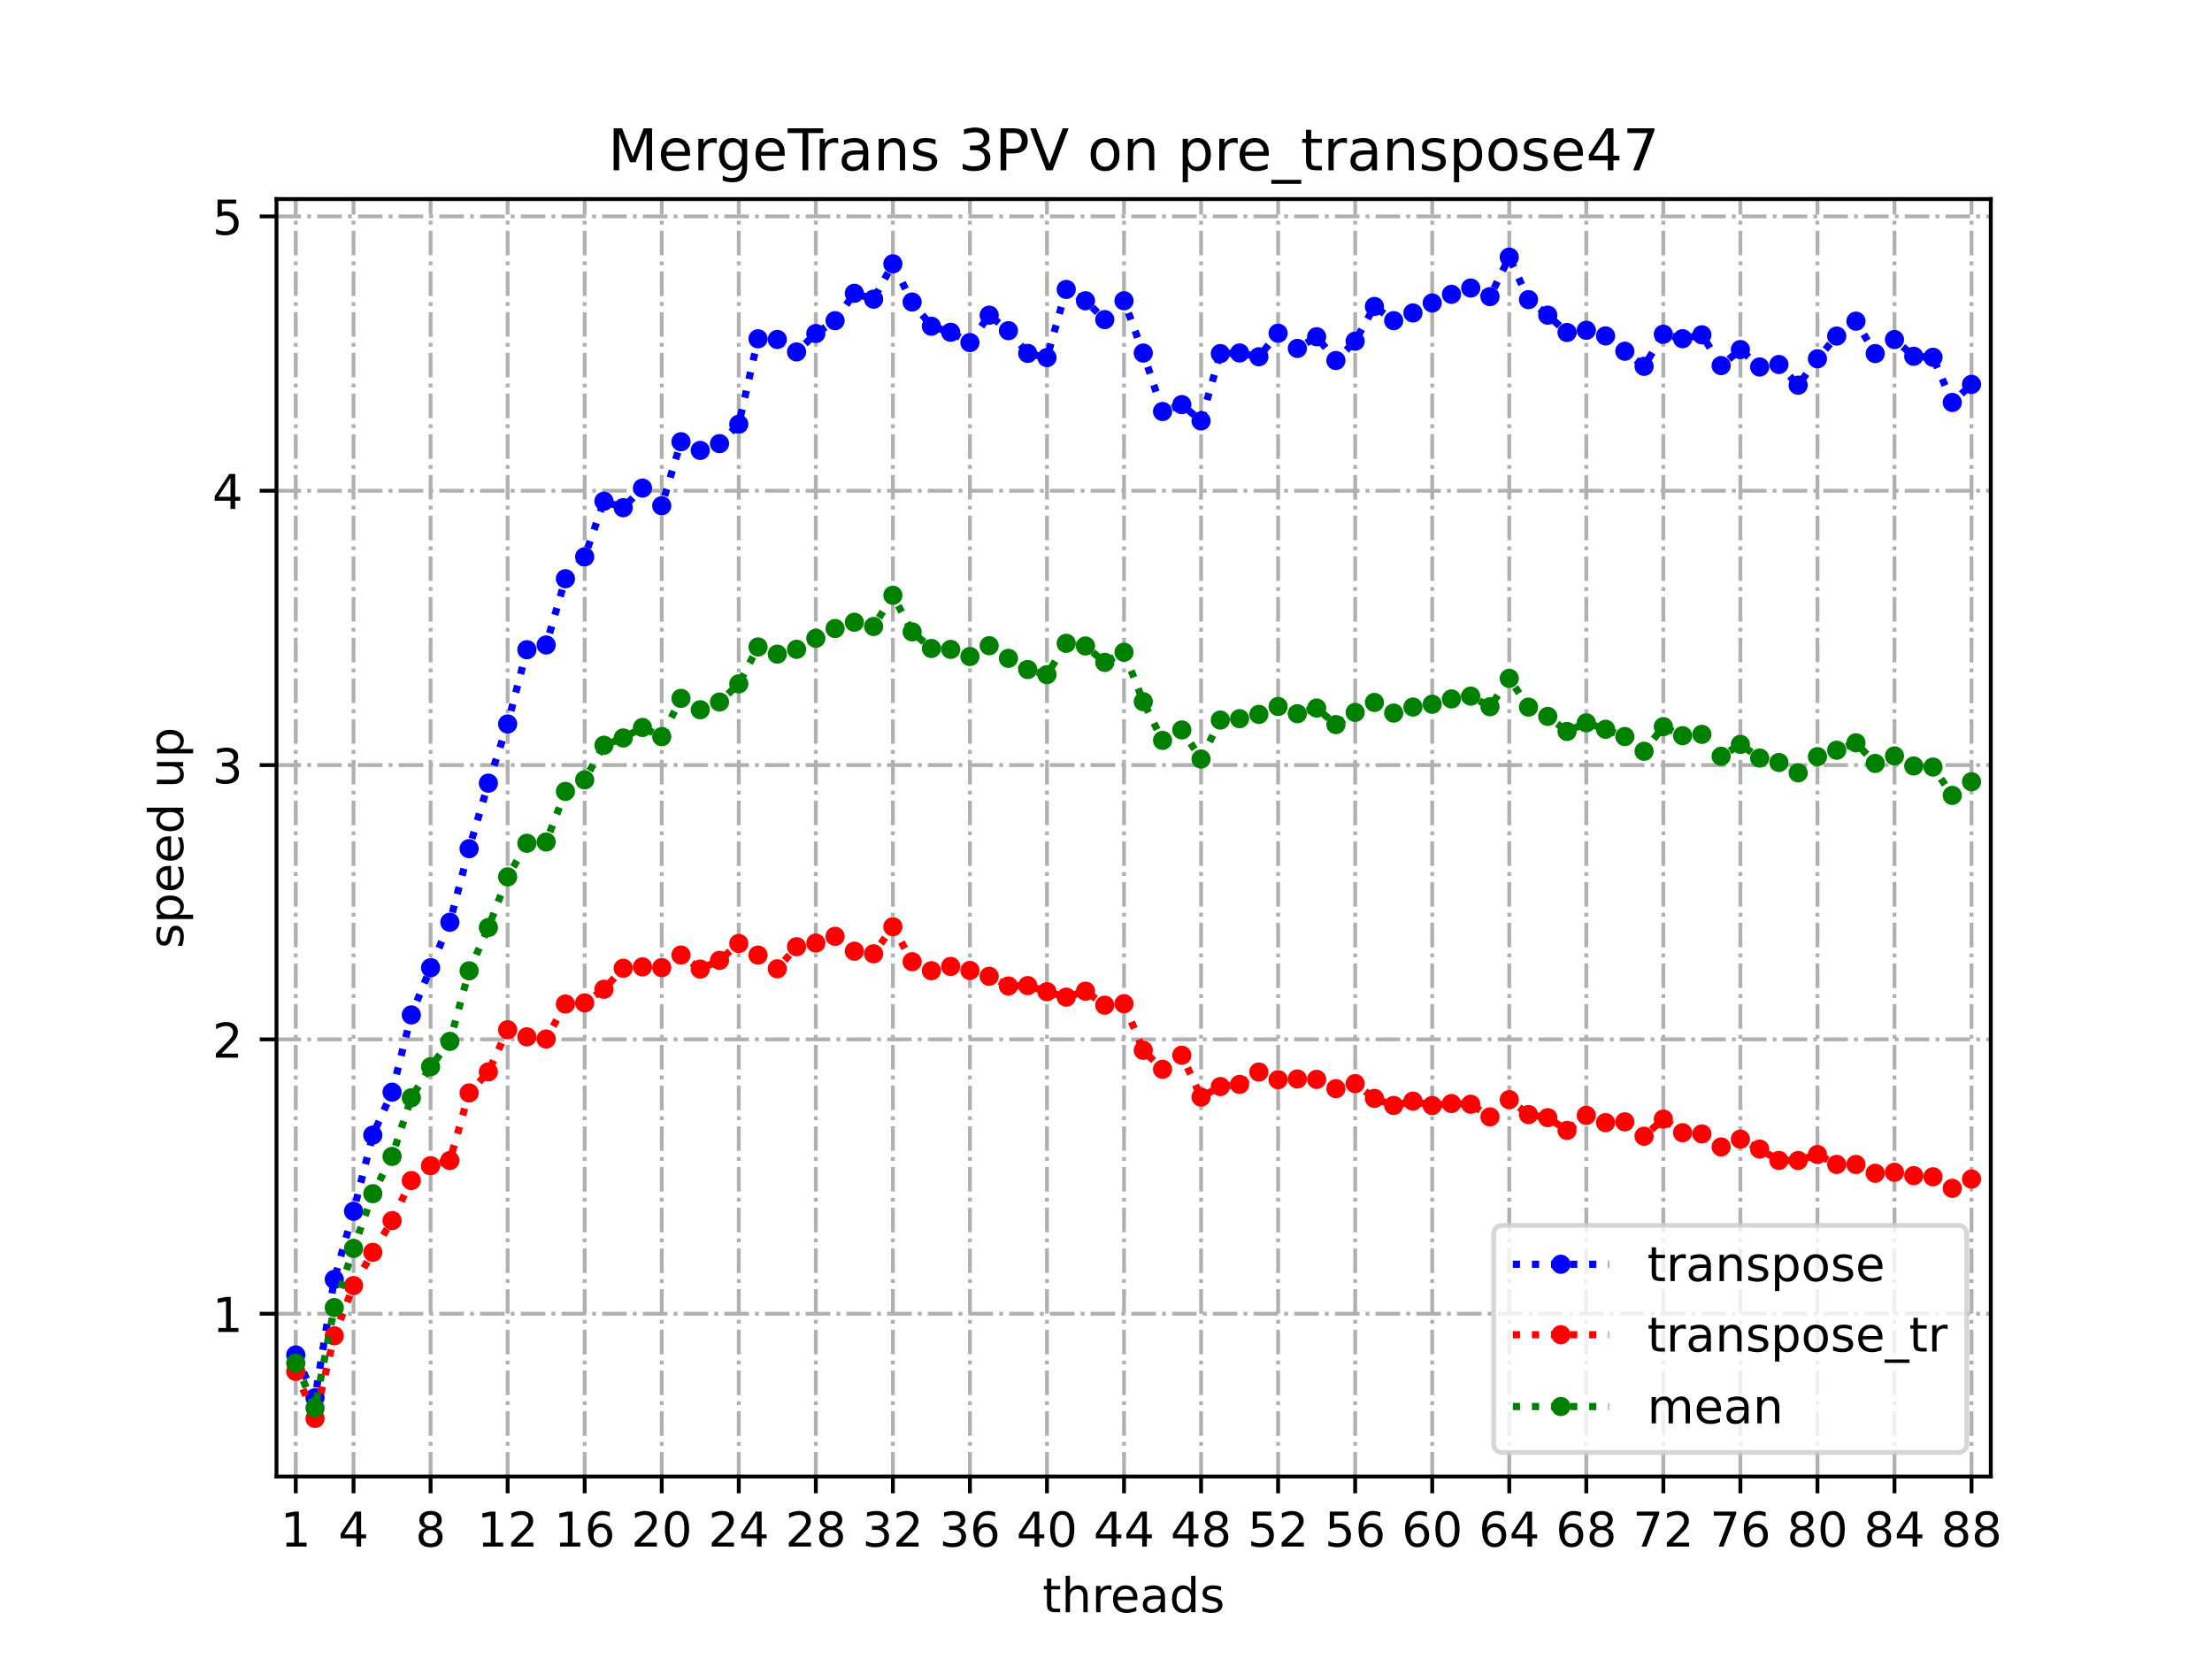 <?xml version="1.0" encoding="utf-8" standalone="no"?>
<!DOCTYPE svg PUBLIC "-//W3C//DTD SVG 1.1//EN"
  "http://www.w3.org/Graphics/SVG/1.1/DTD/svg11.dtd">
<!-- Created with matplotlib (https://matplotlib.org/) -->
<svg height="345.6pt" version="1.1" viewBox="0 0 460.8 345.6" width="460.8pt" xmlns="http://www.w3.org/2000/svg" xmlns:xlink="http://www.w3.org/1999/xlink">
 <defs>
  <style type="text/css">
*{stroke-linecap:butt;stroke-linejoin:round;}
  </style>
 </defs>
 <g id="figure_1">
  <g id="patch_1">
   <path d="M 0 345.6 
L 460.8 345.6 
L 460.8 0 
L 0 0 
z
" style="fill:#ffffff;"/>
  </g>
  <g id="axes_1">
   <g id="patch_2">
    <path d="M 57.6 307.584 
L 414.72 307.584 
L 414.72 41.472 
L 57.6 41.472 
z
" style="fill:#ffffff;"/>
   </g>
   <g id="matplotlib.axis_1">
    <g id="xtick_1">
     <g id="line2d_1">
      <path clip-path="url(#p5a75e78cd9)" d="M 61.613 307.584 
L 61.613 41.472 
" style="fill:none;stroke:#b0b0b0;stroke-dasharray:5.12,1.28,0.8,1.28;stroke-dashoffset:0;stroke-width:0.8;"/>
     </g>
     <g id="line2d_2">
      <defs>
       <path d="M 0 0 
L 0 3.5 
" id="m4d6bbf8159" style="stroke:#000000;stroke-width:0.8;"/>
      </defs>
      <g>
       <use style="stroke:#000000;stroke-width:0.8;" x="61.613" xlink:href="#m4d6bbf8159" y="307.584"/>
      </g>
     </g>
     <g id="text_1">
      <!-- 1 -->
      <defs>
       <path d="M 12.406 8.297 
L 28.516 8.297 
L 28.516 63.922 
L 10.984 60.406 
L 10.984 69.391 
L 28.422 72.906 
L 38.281 72.906 
L 38.281 8.297 
L 54.391 8.297 
L 54.391 0 
L 12.406 0 
z
" id="DejaVuSans-49"/>
      </defs>
      <g transform="translate(58.431 322.182)scale(0.1 -0.1)">
       <use xlink:href="#DejaVuSans-49"/>
      </g>
     </g>
    </g>
    <g id="xtick_2">
     <g id="line2d_3">
      <path clip-path="url(#p5a75e78cd9)" d="M 73.65 307.584 
L 73.65 41.472 
" style="fill:none;stroke:#b0b0b0;stroke-dasharray:5.12,1.28,0.8,1.28;stroke-dashoffset:0;stroke-width:0.8;"/>
     </g>
     <g id="line2d_4">
      <g>
       <use style="stroke:#000000;stroke-width:0.8;" x="73.65" xlink:href="#m4d6bbf8159" y="307.584"/>
      </g>
     </g>
     <g id="text_2">
      <!-- 4 -->
      <defs>
       <path d="M 37.797 64.312 
L 12.891 25.391 
L 37.797 25.391 
z
M 35.203 72.906 
L 47.609 72.906 
L 47.609 25.391 
L 58.016 25.391 
L 58.016 17.188 
L 47.609 17.188 
L 47.609 0 
L 37.797 0 
L 37.797 17.188 
L 4.891 17.188 
L 4.891 26.703 
z
" id="DejaVuSans-52"/>
      </defs>
      <g transform="translate(70.469 322.182)scale(0.1 -0.1)">
       <use xlink:href="#DejaVuSans-52"/>
      </g>
     </g>
    </g>
    <g id="xtick_3">
     <g id="line2d_5">
      <path clip-path="url(#p5a75e78cd9)" d="M 89.701 307.584 
L 89.701 41.472 
" style="fill:none;stroke:#b0b0b0;stroke-dasharray:5.12,1.28,0.8,1.28;stroke-dashoffset:0;stroke-width:0.8;"/>
     </g>
     <g id="line2d_6">
      <g>
       <use style="stroke:#000000;stroke-width:0.8;" x="89.701" xlink:href="#m4d6bbf8159" y="307.584"/>
      </g>
     </g>
     <g id="text_3">
      <!-- 8 -->
      <defs>
       <path d="M 31.781 34.625 
Q 24.75 34.625 20.719 30.859 
Q 16.703 27.094 16.703 20.516 
Q 16.703 13.922 20.719 10.156 
Q 24.75 6.391 31.781 6.391 
Q 38.812 6.391 42.859 10.172 
Q 46.922 13.969 46.922 20.516 
Q 46.922 27.094 42.891 30.859 
Q 38.875 34.625 31.781 34.625 
z
M 21.922 38.812 
Q 15.578 40.375 12.031 44.719 
Q 8.5 49.078 8.5 55.328 
Q 8.5 64.062 14.719 69.141 
Q 20.953 74.219 31.781 74.219 
Q 42.672 74.219 48.875 69.141 
Q 55.078 64.062 55.078 55.328 
Q 55.078 49.078 51.531 44.719 
Q 48 40.375 41.703 38.812 
Q 48.828 37.156 52.797 32.312 
Q 56.781 27.484 56.781 20.516 
Q 56.781 9.906 50.312 4.234 
Q 43.844 -1.422 31.781 -1.422 
Q 19.734 -1.422 13.25 4.234 
Q 6.781 9.906 6.781 20.516 
Q 6.781 27.484 10.781 32.312 
Q 14.797 37.156 21.922 38.812 
z
M 18.312 54.391 
Q 18.312 48.734 21.844 45.562 
Q 25.391 42.391 31.781 42.391 
Q 38.141 42.391 41.719 45.562 
Q 45.312 48.734 45.312 54.391 
Q 45.312 60.062 41.719 63.234 
Q 38.141 66.406 31.781 66.406 
Q 25.391 66.406 21.844 63.234 
Q 18.312 60.062 18.312 54.391 
z
" id="DejaVuSans-56"/>
      </defs>
      <g transform="translate(86.519 322.182)scale(0.1 -0.1)">
       <use xlink:href="#DejaVuSans-56"/>
      </g>
     </g>
    </g>
    <g id="xtick_4">
     <g id="line2d_7">
      <path clip-path="url(#p5a75e78cd9)" d="M 105.751 307.584 
L 105.751 41.472 
" style="fill:none;stroke:#b0b0b0;stroke-dasharray:5.12,1.28,0.8,1.28;stroke-dashoffset:0;stroke-width:0.8;"/>
     </g>
     <g id="line2d_8">
      <g>
       <use style="stroke:#000000;stroke-width:0.8;" x="105.751" xlink:href="#m4d6bbf8159" y="307.584"/>
      </g>
     </g>
     <g id="text_4">
      <!-- 12 -->
      <defs>
       <path d="M 19.188 8.297 
L 53.609 8.297 
L 53.609 0 
L 7.328 0 
L 7.328 8.297 
Q 12.938 14.109 22.625 23.891 
Q 32.328 33.688 34.812 36.531 
Q 39.547 41.844 41.422 45.531 
Q 43.312 49.219 43.312 52.781 
Q 43.312 58.594 39.234 62.25 
Q 35.156 65.922 28.609 65.922 
Q 23.969 65.922 18.812 64.312 
Q 13.672 62.703 7.812 59.422 
L 7.812 69.391 
Q 13.766 71.781 18.938 73 
Q 24.125 74.219 28.422 74.219 
Q 39.75 74.219 46.484 68.547 
Q 53.219 62.891 53.219 53.422 
Q 53.219 48.922 51.531 44.891 
Q 49.859 40.875 45.406 35.406 
Q 44.188 33.984 37.641 27.219 
Q 31.109 20.453 19.188 8.297 
z
" id="DejaVuSans-50"/>
      </defs>
      <g transform="translate(99.389 322.182)scale(0.1 -0.1)">
       <use xlink:href="#DejaVuSans-49"/>
       <use x="63.623" xlink:href="#DejaVuSans-50"/>
      </g>
     </g>
    </g>
    <g id="xtick_5">
     <g id="line2d_9">
      <path clip-path="url(#p5a75e78cd9)" d="M 121.801 307.584 
L 121.801 41.472 
" style="fill:none;stroke:#b0b0b0;stroke-dasharray:5.12,1.28,0.8,1.28;stroke-dashoffset:0;stroke-width:0.8;"/>
     </g>
     <g id="line2d_10">
      <g>
       <use style="stroke:#000000;stroke-width:0.8;" x="121.801" xlink:href="#m4d6bbf8159" y="307.584"/>
      </g>
     </g>
     <g id="text_5">
      <!-- 16 -->
      <defs>
       <path d="M 33.016 40.375 
Q 26.375 40.375 22.484 35.828 
Q 18.609 31.297 18.609 23.391 
Q 18.609 15.531 22.484 10.953 
Q 26.375 6.391 33.016 6.391 
Q 39.656 6.391 43.531 10.953 
Q 47.406 15.531 47.406 23.391 
Q 47.406 31.297 43.531 35.828 
Q 39.656 40.375 33.016 40.375 
z
M 52.594 71.297 
L 52.594 62.312 
Q 48.875 64.062 45.094 64.984 
Q 41.312 65.922 37.594 65.922 
Q 27.828 65.922 22.672 59.328 
Q 17.531 52.734 16.797 39.406 
Q 19.672 43.656 24.016 45.922 
Q 28.375 48.188 33.594 48.188 
Q 44.578 48.188 50.953 41.516 
Q 57.328 34.859 57.328 23.391 
Q 57.328 12.156 50.688 5.359 
Q 44.047 -1.422 33.016 -1.422 
Q 20.359 -1.422 13.672 8.266 
Q 6.984 17.969 6.984 36.375 
Q 6.984 53.656 15.188 63.938 
Q 23.391 74.219 37.203 74.219 
Q 40.922 74.219 44.703 73.484 
Q 48.484 72.75 52.594 71.297 
z
" id="DejaVuSans-54"/>
      </defs>
      <g transform="translate(115.439 322.182)scale(0.1 -0.1)">
       <use xlink:href="#DejaVuSans-49"/>
       <use x="63.623" xlink:href="#DejaVuSans-54"/>
      </g>
     </g>
    </g>
    <g id="xtick_6">
     <g id="line2d_11">
      <path clip-path="url(#p5a75e78cd9)" d="M 137.852 307.584 
L 137.852 41.472 
" style="fill:none;stroke:#b0b0b0;stroke-dasharray:5.12,1.28,0.8,1.28;stroke-dashoffset:0;stroke-width:0.8;"/>
     </g>
     <g id="line2d_12">
      <g>
       <use style="stroke:#000000;stroke-width:0.8;" x="137.852" xlink:href="#m4d6bbf8159" y="307.584"/>
      </g>
     </g>
     <g id="text_6">
      <!-- 20 -->
      <defs>
       <path d="M 31.781 66.406 
Q 24.172 66.406 20.328 58.906 
Q 16.5 51.422 16.5 36.375 
Q 16.5 21.391 20.328 13.891 
Q 24.172 6.391 31.781 6.391 
Q 39.453 6.391 43.281 13.891 
Q 47.125 21.391 47.125 36.375 
Q 47.125 51.422 43.281 58.906 
Q 39.453 66.406 31.781 66.406 
z
M 31.781 74.219 
Q 44.047 74.219 50.516 64.516 
Q 56.984 54.828 56.984 36.375 
Q 56.984 17.969 50.516 8.266 
Q 44.047 -1.422 31.781 -1.422 
Q 19.531 -1.422 13.062 8.266 
Q 6.594 17.969 6.594 36.375 
Q 6.594 54.828 13.062 64.516 
Q 19.531 74.219 31.781 74.219 
z
" id="DejaVuSans-48"/>
      </defs>
      <g transform="translate(131.489 322.182)scale(0.1 -0.1)">
       <use xlink:href="#DejaVuSans-50"/>
       <use x="63.623" xlink:href="#DejaVuSans-48"/>
      </g>
     </g>
    </g>
    <g id="xtick_7">
     <g id="line2d_13">
      <path clip-path="url(#p5a75e78cd9)" d="M 153.902 307.584 
L 153.902 41.472 
" style="fill:none;stroke:#b0b0b0;stroke-dasharray:5.12,1.28,0.8,1.28;stroke-dashoffset:0;stroke-width:0.8;"/>
     </g>
     <g id="line2d_14">
      <g>
       <use style="stroke:#000000;stroke-width:0.8;" x="153.902" xlink:href="#m4d6bbf8159" y="307.584"/>
      </g>
     </g>
     <g id="text_7">
      <!-- 24 -->
      <g transform="translate(147.54 322.182)scale(0.1 -0.1)">
       <use xlink:href="#DejaVuSans-50"/>
       <use x="63.623" xlink:href="#DejaVuSans-52"/>
      </g>
     </g>
    </g>
    <g id="xtick_8">
     <g id="line2d_15">
      <path clip-path="url(#p5a75e78cd9)" d="M 169.952 307.584 
L 169.952 41.472 
" style="fill:none;stroke:#b0b0b0;stroke-dasharray:5.12,1.28,0.8,1.28;stroke-dashoffset:0;stroke-width:0.8;"/>
     </g>
     <g id="line2d_16">
      <g>
       <use style="stroke:#000000;stroke-width:0.8;" x="169.952" xlink:href="#m4d6bbf8159" y="307.584"/>
      </g>
     </g>
     <g id="text_8">
      <!-- 28 -->
      <g transform="translate(163.59 322.182)scale(0.1 -0.1)">
       <use xlink:href="#DejaVuSans-50"/>
       <use x="63.623" xlink:href="#DejaVuSans-56"/>
      </g>
     </g>
    </g>
    <g id="xtick_9">
     <g id="line2d_17">
      <path clip-path="url(#p5a75e78cd9)" d="M 186.003 307.584 
L 186.003 41.472 
" style="fill:none;stroke:#b0b0b0;stroke-dasharray:5.12,1.28,0.8,1.28;stroke-dashoffset:0;stroke-width:0.8;"/>
     </g>
     <g id="line2d_18">
      <g>
       <use style="stroke:#000000;stroke-width:0.8;" x="186.003" xlink:href="#m4d6bbf8159" y="307.584"/>
      </g>
     </g>
     <g id="text_9">
      <!-- 32 -->
      <defs>
       <path d="M 40.578 39.312 
Q 47.656 37.797 51.625 33 
Q 55.609 28.219 55.609 21.188 
Q 55.609 10.406 48.188 4.484 
Q 40.766 -1.422 27.094 -1.422 
Q 22.516 -1.422 17.656 -0.516 
Q 12.797 0.391 7.625 2.203 
L 7.625 11.719 
Q 11.719 9.328 16.594 8.109 
Q 21.484 6.891 26.812 6.891 
Q 36.078 6.891 40.938 10.547 
Q 45.797 14.203 45.797 21.188 
Q 45.797 27.641 41.281 31.266 
Q 36.766 34.906 28.719 34.906 
L 20.219 34.906 
L 20.219 43.016 
L 29.109 43.016 
Q 36.375 43.016 40.234 45.922 
Q 44.094 48.828 44.094 54.297 
Q 44.094 59.906 40.109 62.906 
Q 36.141 65.922 28.719 65.922 
Q 24.656 65.922 20.016 65.031 
Q 15.375 64.156 9.812 62.312 
L 9.812 71.094 
Q 15.438 72.656 20.344 73.438 
Q 25.25 74.219 29.594 74.219 
Q 40.828 74.219 47.359 69.109 
Q 53.906 64.016 53.906 55.328 
Q 53.906 49.266 50.438 45.094 
Q 46.969 40.922 40.578 39.312 
z
" id="DejaVuSans-51"/>
      </defs>
      <g transform="translate(179.64 322.182)scale(0.1 -0.1)">
       <use xlink:href="#DejaVuSans-51"/>
       <use x="63.623" xlink:href="#DejaVuSans-50"/>
      </g>
     </g>
    </g>
    <g id="xtick_10">
     <g id="line2d_19">
      <path clip-path="url(#p5a75e78cd9)" d="M 202.053 307.584 
L 202.053 41.472 
" style="fill:none;stroke:#b0b0b0;stroke-dasharray:5.12,1.28,0.8,1.28;stroke-dashoffset:0;stroke-width:0.8;"/>
     </g>
     <g id="line2d_20">
      <g>
       <use style="stroke:#000000;stroke-width:0.8;" x="202.053" xlink:href="#m4d6bbf8159" y="307.584"/>
      </g>
     </g>
     <g id="text_10">
      <!-- 36 -->
      <g transform="translate(195.691 322.182)scale(0.1 -0.1)">
       <use xlink:href="#DejaVuSans-51"/>
       <use x="63.623" xlink:href="#DejaVuSans-54"/>
      </g>
     </g>
    </g>
    <g id="xtick_11">
     <g id="line2d_21">
      <path clip-path="url(#p5a75e78cd9)" d="M 218.103 307.584 
L 218.103 41.472 
" style="fill:none;stroke:#b0b0b0;stroke-dasharray:5.12,1.28,0.8,1.28;stroke-dashoffset:0;stroke-width:0.8;"/>
     </g>
     <g id="line2d_22">
      <g>
       <use style="stroke:#000000;stroke-width:0.8;" x="218.103" xlink:href="#m4d6bbf8159" y="307.584"/>
      </g>
     </g>
     <g id="text_11">
      <!-- 40 -->
      <g transform="translate(211.741 322.182)scale(0.1 -0.1)">
       <use xlink:href="#DejaVuSans-52"/>
       <use x="63.623" xlink:href="#DejaVuSans-48"/>
      </g>
     </g>
    </g>
    <g id="xtick_12">
     <g id="line2d_23">
      <path clip-path="url(#p5a75e78cd9)" d="M 234.154 307.584 
L 234.154 41.472 
" style="fill:none;stroke:#b0b0b0;stroke-dasharray:5.12,1.28,0.8,1.28;stroke-dashoffset:0;stroke-width:0.8;"/>
     </g>
     <g id="line2d_24">
      <g>
       <use style="stroke:#000000;stroke-width:0.8;" x="234.154" xlink:href="#m4d6bbf8159" y="307.584"/>
      </g>
     </g>
     <g id="text_12">
      <!-- 44 -->
      <g transform="translate(227.791 322.182)scale(0.1 -0.1)">
       <use xlink:href="#DejaVuSans-52"/>
       <use x="63.623" xlink:href="#DejaVuSans-52"/>
      </g>
     </g>
    </g>
    <g id="xtick_13">
     <g id="line2d_25">
      <path clip-path="url(#p5a75e78cd9)" d="M 250.204 307.584 
L 250.204 41.472 
" style="fill:none;stroke:#b0b0b0;stroke-dasharray:5.12,1.28,0.8,1.28;stroke-dashoffset:0;stroke-width:0.8;"/>
     </g>
     <g id="line2d_26">
      <g>
       <use style="stroke:#000000;stroke-width:0.8;" x="250.204" xlink:href="#m4d6bbf8159" y="307.584"/>
      </g>
     </g>
     <g id="text_13">
      <!-- 48 -->
      <g transform="translate(243.842 322.182)scale(0.1 -0.1)">
       <use xlink:href="#DejaVuSans-52"/>
       <use x="63.623" xlink:href="#DejaVuSans-56"/>
      </g>
     </g>
    </g>
    <g id="xtick_14">
     <g id="line2d_27">
      <path clip-path="url(#p5a75e78cd9)" d="M 266.254 307.584 
L 266.254 41.472 
" style="fill:none;stroke:#b0b0b0;stroke-dasharray:5.12,1.28,0.8,1.28;stroke-dashoffset:0;stroke-width:0.8;"/>
     </g>
     <g id="line2d_28">
      <g>
       <use style="stroke:#000000;stroke-width:0.8;" x="266.254" xlink:href="#m4d6bbf8159" y="307.584"/>
      </g>
     </g>
     <g id="text_14">
      <!-- 52 -->
      <defs>
       <path d="M 10.797 72.906 
L 49.516 72.906 
L 49.516 64.594 
L 19.828 64.594 
L 19.828 46.734 
Q 21.969 47.469 24.109 47.828 
Q 26.266 48.188 28.422 48.188 
Q 40.625 48.188 47.75 41.5 
Q 54.891 34.812 54.891 23.391 
Q 54.891 11.625 47.562 5.094 
Q 40.234 -1.422 26.906 -1.422 
Q 22.312 -1.422 17.547 -0.641 
Q 12.797 0.141 7.719 1.703 
L 7.719 11.625 
Q 12.109 9.234 16.797 8.062 
Q 21.484 6.891 26.703 6.891 
Q 35.156 6.891 40.078 11.328 
Q 45.016 15.766 45.016 23.391 
Q 45.016 31 40.078 35.438 
Q 35.156 39.891 26.703 39.891 
Q 22.75 39.891 18.812 39.016 
Q 14.891 38.141 10.797 36.281 
z
" id="DejaVuSans-53"/>
      </defs>
      <g transform="translate(259.892 322.182)scale(0.1 -0.1)">
       <use xlink:href="#DejaVuSans-53"/>
       <use x="63.623" xlink:href="#DejaVuSans-50"/>
      </g>
     </g>
    </g>
    <g id="xtick_15">
     <g id="line2d_29">
      <path clip-path="url(#p5a75e78cd9)" d="M 282.305 307.584 
L 282.305 41.472 
" style="fill:none;stroke:#b0b0b0;stroke-dasharray:5.12,1.28,0.8,1.28;stroke-dashoffset:0;stroke-width:0.8;"/>
     </g>
     <g id="line2d_30">
      <g>
       <use style="stroke:#000000;stroke-width:0.8;" x="282.305" xlink:href="#m4d6bbf8159" y="307.584"/>
      </g>
     </g>
     <g id="text_15">
      <!-- 56 -->
      <g transform="translate(275.942 322.182)scale(0.1 -0.1)">
       <use xlink:href="#DejaVuSans-53"/>
       <use x="63.623" xlink:href="#DejaVuSans-54"/>
      </g>
     </g>
    </g>
    <g id="xtick_16">
     <g id="line2d_31">
      <path clip-path="url(#p5a75e78cd9)" d="M 298.355 307.584 
L 298.355 41.472 
" style="fill:none;stroke:#b0b0b0;stroke-dasharray:5.12,1.28,0.8,1.28;stroke-dashoffset:0;stroke-width:0.8;"/>
     </g>
     <g id="line2d_32">
      <g>
       <use style="stroke:#000000;stroke-width:0.8;" x="298.355" xlink:href="#m4d6bbf8159" y="307.584"/>
      </g>
     </g>
     <g id="text_16">
      <!-- 60 -->
      <g transform="translate(291.993 322.182)scale(0.1 -0.1)">
       <use xlink:href="#DejaVuSans-54"/>
       <use x="63.623" xlink:href="#DejaVuSans-48"/>
      </g>
     </g>
    </g>
    <g id="xtick_17">
     <g id="line2d_33">
      <path clip-path="url(#p5a75e78cd9)" d="M 314.405 307.584 
L 314.405 41.472 
" style="fill:none;stroke:#b0b0b0;stroke-dasharray:5.12,1.28,0.8,1.28;stroke-dashoffset:0;stroke-width:0.8;"/>
     </g>
     <g id="line2d_34">
      <g>
       <use style="stroke:#000000;stroke-width:0.8;" x="314.405" xlink:href="#m4d6bbf8159" y="307.584"/>
      </g>
     </g>
     <g id="text_17">
      <!-- 64 -->
      <g transform="translate(308.043 322.182)scale(0.1 -0.1)">
       <use xlink:href="#DejaVuSans-54"/>
       <use x="63.623" xlink:href="#DejaVuSans-52"/>
      </g>
     </g>
    </g>
    <g id="xtick_18">
     <g id="line2d_35">
      <path clip-path="url(#p5a75e78cd9)" d="M 330.456 307.584 
L 330.456 41.472 
" style="fill:none;stroke:#b0b0b0;stroke-dasharray:5.12,1.28,0.8,1.28;stroke-dashoffset:0;stroke-width:0.8;"/>
     </g>
     <g id="line2d_36">
      <g>
       <use style="stroke:#000000;stroke-width:0.8;" x="330.456" xlink:href="#m4d6bbf8159" y="307.584"/>
      </g>
     </g>
     <g id="text_18">
      <!-- 68 -->
      <g transform="translate(324.093 322.182)scale(0.1 -0.1)">
       <use xlink:href="#DejaVuSans-54"/>
       <use x="63.623" xlink:href="#DejaVuSans-56"/>
      </g>
     </g>
    </g>
    <g id="xtick_19">
     <g id="line2d_37">
      <path clip-path="url(#p5a75e78cd9)" d="M 346.506 307.584 
L 346.506 41.472 
" style="fill:none;stroke:#b0b0b0;stroke-dasharray:5.12,1.28,0.8,1.28;stroke-dashoffset:0;stroke-width:0.8;"/>
     </g>
     <g id="line2d_38">
      <g>
       <use style="stroke:#000000;stroke-width:0.8;" x="346.506" xlink:href="#m4d6bbf8159" y="307.584"/>
      </g>
     </g>
     <g id="text_19">
      <!-- 72 -->
      <defs>
       <path d="M 8.203 72.906 
L 55.078 72.906 
L 55.078 68.703 
L 28.609 0 
L 18.312 0 
L 43.219 64.594 
L 8.203 64.594 
z
" id="DejaVuSans-55"/>
      </defs>
      <g transform="translate(340.144 322.182)scale(0.1 -0.1)">
       <use xlink:href="#DejaVuSans-55"/>
       <use x="63.623" xlink:href="#DejaVuSans-50"/>
      </g>
     </g>
    </g>
    <g id="xtick_20">
     <g id="line2d_39">
      <path clip-path="url(#p5a75e78cd9)" d="M 362.556 307.584 
L 362.556 41.472 
" style="fill:none;stroke:#b0b0b0;stroke-dasharray:5.12,1.28,0.8,1.28;stroke-dashoffset:0;stroke-width:0.8;"/>
     </g>
     <g id="line2d_40">
      <g>
       <use style="stroke:#000000;stroke-width:0.8;" x="362.556" xlink:href="#m4d6bbf8159" y="307.584"/>
      </g>
     </g>
     <g id="text_20">
      <!-- 76 -->
      <g transform="translate(356.194 322.182)scale(0.1 -0.1)">
       <use xlink:href="#DejaVuSans-55"/>
       <use x="63.623" xlink:href="#DejaVuSans-54"/>
      </g>
     </g>
    </g>
    <g id="xtick_21">
     <g id="line2d_41">
      <path clip-path="url(#p5a75e78cd9)" d="M 378.607 307.584 
L 378.607 41.472 
" style="fill:none;stroke:#b0b0b0;stroke-dasharray:5.12,1.28,0.8,1.28;stroke-dashoffset:0;stroke-width:0.8;"/>
     </g>
     <g id="line2d_42">
      <g>
       <use style="stroke:#000000;stroke-width:0.8;" x="378.607" xlink:href="#m4d6bbf8159" y="307.584"/>
      </g>
     </g>
     <g id="text_21">
      <!-- 80 -->
      <g transform="translate(372.244 322.182)scale(0.1 -0.1)">
       <use xlink:href="#DejaVuSans-56"/>
       <use x="63.623" xlink:href="#DejaVuSans-48"/>
      </g>
     </g>
    </g>
    <g id="xtick_22">
     <g id="line2d_43">
      <path clip-path="url(#p5a75e78cd9)" d="M 394.657 307.584 
L 394.657 41.472 
" style="fill:none;stroke:#b0b0b0;stroke-dasharray:5.12,1.28,0.8,1.28;stroke-dashoffset:0;stroke-width:0.8;"/>
     </g>
     <g id="line2d_44">
      <g>
       <use style="stroke:#000000;stroke-width:0.8;" x="394.657" xlink:href="#m4d6bbf8159" y="307.584"/>
      </g>
     </g>
     <g id="text_22">
      <!-- 84 -->
      <g transform="translate(388.295 322.182)scale(0.1 -0.1)">
       <use xlink:href="#DejaVuSans-56"/>
       <use x="63.623" xlink:href="#DejaVuSans-52"/>
      </g>
     </g>
    </g>
    <g id="xtick_23">
     <g id="line2d_45">
      <path clip-path="url(#p5a75e78cd9)" d="M 410.707 307.584 
L 410.707 41.472 
" style="fill:none;stroke:#b0b0b0;stroke-dasharray:5.12,1.28,0.8,1.28;stroke-dashoffset:0;stroke-width:0.8;"/>
     </g>
     <g id="line2d_46">
      <g>
       <use style="stroke:#000000;stroke-width:0.8;" x="410.707" xlink:href="#m4d6bbf8159" y="307.584"/>
      </g>
     </g>
     <g id="text_23">
      <!-- 88 -->
      <g transform="translate(404.345 322.182)scale(0.1 -0.1)">
       <use xlink:href="#DejaVuSans-56"/>
       <use x="63.623" xlink:href="#DejaVuSans-56"/>
      </g>
     </g>
    </g>
    <g id="text_24">
     <!-- threads -->
     <defs>
      <path d="M 18.312 70.219 
L 18.312 54.688 
L 36.812 54.688 
L 36.812 47.703 
L 18.312 47.703 
L 18.312 18.016 
Q 18.312 11.328 20.141 9.422 
Q 21.969 7.516 27.594 7.516 
L 36.812 7.516 
L 36.812 0 
L 27.594 0 
Q 17.188 0 13.234 3.875 
Q 9.281 7.766 9.281 18.016 
L 9.281 47.703 
L 2.688 47.703 
L 2.688 54.688 
L 9.281 54.688 
L 9.281 70.219 
z
" id="DejaVuSans-116"/>
      <path d="M 54.891 33.016 
L 54.891 0 
L 45.906 0 
L 45.906 32.719 
Q 45.906 40.484 42.875 44.328 
Q 39.844 48.188 33.797 48.188 
Q 26.516 48.188 22.312 43.547 
Q 18.109 38.922 18.109 30.906 
L 18.109 0 
L 9.078 0 
L 9.078 75.984 
L 18.109 75.984 
L 18.109 46.188 
Q 21.344 51.125 25.703 53.562 
Q 30.078 56 35.797 56 
Q 45.219 56 50.047 50.172 
Q 54.891 44.344 54.891 33.016 
z
" id="DejaVuSans-104"/>
      <path d="M 41.109 46.297 
Q 39.594 47.172 37.812 47.578 
Q 36.031 48 33.891 48 
Q 26.266 48 22.188 43.047 
Q 18.109 38.094 18.109 28.812 
L 18.109 0 
L 9.078 0 
L 9.078 54.688 
L 18.109 54.688 
L 18.109 46.188 
Q 20.953 51.172 25.484 53.578 
Q 30.031 56 36.531 56 
Q 37.453 56 38.578 55.875 
Q 39.703 55.766 41.062 55.516 
z
" id="DejaVuSans-114"/>
      <path d="M 56.203 29.594 
L 56.203 25.203 
L 14.891 25.203 
Q 15.484 15.922 20.484 11.062 
Q 25.484 6.203 34.422 6.203 
Q 39.594 6.203 44.453 7.469 
Q 49.312 8.734 54.109 11.281 
L 54.109 2.781 
Q 49.266 0.734 44.188 -0.344 
Q 39.109 -1.422 33.891 -1.422 
Q 20.797 -1.422 13.156 6.188 
Q 5.516 13.812 5.516 26.812 
Q 5.516 40.234 12.766 48.109 
Q 20.016 56 32.328 56 
Q 43.359 56 49.781 48.891 
Q 56.203 41.797 56.203 29.594 
z
M 47.219 32.234 
Q 47.125 39.594 43.094 43.984 
Q 39.062 48.391 32.422 48.391 
Q 24.906 48.391 20.391 44.141 
Q 15.875 39.891 15.188 32.172 
z
" id="DejaVuSans-101"/>
      <path d="M 34.281 27.484 
Q 23.391 27.484 19.188 25 
Q 14.984 22.516 14.984 16.5 
Q 14.984 11.719 18.141 8.906 
Q 21.297 6.109 26.703 6.109 
Q 34.188 6.109 38.703 11.406 
Q 43.219 16.703 43.219 25.484 
L 43.219 27.484 
z
M 52.203 31.203 
L 52.203 0 
L 43.219 0 
L 43.219 8.297 
Q 40.141 3.328 35.547 0.953 
Q 30.953 -1.422 24.312 -1.422 
Q 15.922 -1.422 10.953 3.297 
Q 6 8.016 6 15.922 
Q 6 25.141 12.172 29.828 
Q 18.359 34.516 30.609 34.516 
L 43.219 34.516 
L 43.219 35.406 
Q 43.219 41.609 39.141 45 
Q 35.062 48.391 27.688 48.391 
Q 23 48.391 18.547 47.266 
Q 14.109 46.141 10.016 43.891 
L 10.016 52.203 
Q 14.938 54.109 19.578 55.047 
Q 24.219 56 28.609 56 
Q 40.484 56 46.344 49.844 
Q 52.203 43.703 52.203 31.203 
z
" id="DejaVuSans-97"/>
      <path d="M 45.406 46.391 
L 45.406 75.984 
L 54.391 75.984 
L 54.391 0 
L 45.406 0 
L 45.406 8.203 
Q 42.578 3.328 38.25 0.953 
Q 33.938 -1.422 27.875 -1.422 
Q 17.969 -1.422 11.734 6.484 
Q 5.516 14.406 5.516 27.297 
Q 5.516 40.188 11.734 48.094 
Q 17.969 56 27.875 56 
Q 33.938 56 38.25 53.625 
Q 42.578 51.266 45.406 46.391 
z
M 14.797 27.297 
Q 14.797 17.391 18.875 11.75 
Q 22.953 6.109 30.078 6.109 
Q 37.203 6.109 41.297 11.75 
Q 45.406 17.391 45.406 27.297 
Q 45.406 37.203 41.297 42.844 
Q 37.203 48.484 30.078 48.484 
Q 22.953 48.484 18.875 42.844 
Q 14.797 37.203 14.797 27.297 
z
" id="DejaVuSans-100"/>
      <path d="M 44.281 53.078 
L 44.281 44.578 
Q 40.484 46.531 36.375 47.5 
Q 32.281 48.484 27.875 48.484 
Q 21.188 48.484 17.844 46.438 
Q 14.5 44.391 14.5 40.281 
Q 14.5 37.156 16.891 35.375 
Q 19.281 33.594 26.516 31.984 
L 29.594 31.297 
Q 39.156 29.25 43.188 25.516 
Q 47.219 21.781 47.219 15.094 
Q 47.219 7.469 41.188 3.016 
Q 35.156 -1.422 24.609 -1.422 
Q 20.219 -1.422 15.453 -0.562 
Q 10.688 0.297 5.422 2 
L 5.422 11.281 
Q 10.406 8.688 15.234 7.391 
Q 20.062 6.109 24.812 6.109 
Q 31.156 6.109 34.562 8.281 
Q 37.984 10.453 37.984 14.406 
Q 37.984 18.062 35.516 20.016 
Q 33.062 21.969 24.703 23.781 
L 21.578 24.516 
Q 13.234 26.266 9.516 29.906 
Q 5.812 33.547 5.812 39.891 
Q 5.812 47.609 11.281 51.797 
Q 16.75 56 26.812 56 
Q 31.781 56 36.172 55.266 
Q 40.578 54.547 44.281 53.078 
z
" id="DejaVuSans-115"/>
     </defs>
     <g transform="translate(217.169 335.861)scale(0.1 -0.1)">
      <use xlink:href="#DejaVuSans-116"/>
      <use x="39.209" xlink:href="#DejaVuSans-104"/>
      <use x="102.588" xlink:href="#DejaVuSans-114"/>
      <use x="141.451" xlink:href="#DejaVuSans-101"/>
      <use x="202.975" xlink:href="#DejaVuSans-97"/>
      <use x="264.254" xlink:href="#DejaVuSans-100"/>
      <use x="327.73" xlink:href="#DejaVuSans-115"/>
     </g>
    </g>
   </g>
   <g id="matplotlib.axis_2">
    <g id="ytick_1">
     <g id="line2d_47">
      <path clip-path="url(#p5a75e78cd9)" d="M 57.6 273.674 
L 414.72 273.674 
" style="fill:none;stroke:#b0b0b0;stroke-dasharray:5.12,1.28,0.8,1.28;stroke-dashoffset:0;stroke-width:0.8;"/>
     </g>
     <g id="line2d_48">
      <defs>
       <path d="M 0 0 
L -3.5 0 
" id="m47d7e81665" style="stroke:#000000;stroke-width:0.8;"/>
      </defs>
      <g>
       <use style="stroke:#000000;stroke-width:0.8;" x="57.6" xlink:href="#m47d7e81665" y="273.674"/>
      </g>
     </g>
     <g id="text_25">
      <!-- 1 -->
      <g transform="translate(44.237 277.473)scale(0.1 -0.1)">
       <use xlink:href="#DejaVuSans-49"/>
      </g>
     </g>
    </g>
    <g id="ytick_2">
     <g id="line2d_49">
      <path clip-path="url(#p5a75e78cd9)" d="M 57.6 216.525 
L 414.72 216.525 
" style="fill:none;stroke:#b0b0b0;stroke-dasharray:5.12,1.28,0.8,1.28;stroke-dashoffset:0;stroke-width:0.8;"/>
     </g>
     <g id="line2d_50">
      <g>
       <use style="stroke:#000000;stroke-width:0.8;" x="57.6" xlink:href="#m47d7e81665" y="216.525"/>
      </g>
     </g>
     <g id="text_26">
      <!-- 2 -->
      <g transform="translate(44.237 220.324)scale(0.1 -0.1)">
       <use xlink:href="#DejaVuSans-50"/>
      </g>
     </g>
    </g>
    <g id="ytick_3">
     <g id="line2d_51">
      <path clip-path="url(#p5a75e78cd9)" d="M 57.6 159.376 
L 414.72 159.376 
" style="fill:none;stroke:#b0b0b0;stroke-dasharray:5.12,1.28,0.8,1.28;stroke-dashoffset:0;stroke-width:0.8;"/>
     </g>
     <g id="line2d_52">
      <g>
       <use style="stroke:#000000;stroke-width:0.8;" x="57.6" xlink:href="#m47d7e81665" y="159.376"/>
      </g>
     </g>
     <g id="text_27">
      <!-- 3 -->
      <g transform="translate(44.237 163.175)scale(0.1 -0.1)">
       <use xlink:href="#DejaVuSans-51"/>
      </g>
     </g>
    </g>
    <g id="ytick_4">
     <g id="line2d_53">
      <path clip-path="url(#p5a75e78cd9)" d="M 57.6 102.227 
L 414.72 102.227 
" style="fill:none;stroke:#b0b0b0;stroke-dasharray:5.12,1.28,0.8,1.28;stroke-dashoffset:0;stroke-width:0.8;"/>
     </g>
     <g id="line2d_54">
      <g>
       <use style="stroke:#000000;stroke-width:0.8;" x="57.6" xlink:href="#m47d7e81665" y="102.227"/>
      </g>
     </g>
     <g id="text_28">
      <!-- 4 -->
      <g transform="translate(44.237 106.026)scale(0.1 -0.1)">
       <use xlink:href="#DejaVuSans-52"/>
      </g>
     </g>
    </g>
    <g id="ytick_5">
     <g id="line2d_55">
      <path clip-path="url(#p5a75e78cd9)" d="M 57.6 45.078 
L 414.72 45.078 
" style="fill:none;stroke:#b0b0b0;stroke-dasharray:5.12,1.28,0.8,1.28;stroke-dashoffset:0;stroke-width:0.8;"/>
     </g>
     <g id="line2d_56">
      <g>
       <use style="stroke:#000000;stroke-width:0.8;" x="57.6" xlink:href="#m47d7e81665" y="45.078"/>
      </g>
     </g>
     <g id="text_29">
      <!-- 5 -->
      <g transform="translate(44.237 48.877)scale(0.1 -0.1)">
       <use xlink:href="#DejaVuSans-53"/>
      </g>
     </g>
    </g>
    <g id="text_30">
     <!-- speed up -->
     <defs>
      <path d="M 18.109 8.203 
L 18.109 -20.797 
L 9.078 -20.797 
L 9.078 54.688 
L 18.109 54.688 
L 18.109 46.391 
Q 20.953 51.266 25.266 53.625 
Q 29.594 56 35.594 56 
Q 45.562 56 51.781 48.094 
Q 58.016 40.188 58.016 27.297 
Q 58.016 14.406 51.781 6.484 
Q 45.562 -1.422 35.594 -1.422 
Q 29.594 -1.422 25.266 0.953 
Q 20.953 3.328 18.109 8.203 
z
M 48.688 27.297 
Q 48.688 37.203 44.609 42.844 
Q 40.531 48.484 33.406 48.484 
Q 26.266 48.484 22.188 42.844 
Q 18.109 37.203 18.109 27.297 
Q 18.109 17.391 22.188 11.75 
Q 26.266 6.109 33.406 6.109 
Q 40.531 6.109 44.609 11.75 
Q 48.688 17.391 48.688 27.297 
z
" id="DejaVuSans-112"/>
      <path id="DejaVuSans-32"/>
      <path d="M 8.5 21.578 
L 8.5 54.688 
L 17.484 54.688 
L 17.484 21.922 
Q 17.484 14.156 20.5 10.266 
Q 23.531 6.391 29.594 6.391 
Q 36.859 6.391 41.078 11.031 
Q 45.312 15.672 45.312 23.688 
L 45.312 54.688 
L 54.297 54.688 
L 54.297 0 
L 45.312 0 
L 45.312 8.406 
Q 42.047 3.422 37.719 1 
Q 33.406 -1.422 27.688 -1.422 
Q 18.266 -1.422 13.375 4.438 
Q 8.5 10.297 8.5 21.578 
z
M 31.109 56 
z
" id="DejaVuSans-117"/>
     </defs>
     <g transform="translate(38.158 197.566)rotate(-90)scale(0.1 -0.1)">
      <use xlink:href="#DejaVuSans-115"/>
      <use x="52.1" xlink:href="#DejaVuSans-112"/>
      <use x="115.576" xlink:href="#DejaVuSans-101"/>
      <use x="177.1" xlink:href="#DejaVuSans-101"/>
      <use x="238.623" xlink:href="#DejaVuSans-100"/>
      <use x="302.1" xlink:href="#DejaVuSans-32"/>
      <use x="333.887" xlink:href="#DejaVuSans-117"/>
      <use x="397.266" xlink:href="#DejaVuSans-112"/>
     </g>
    </g>
   </g>
   <g id="line2d_57">
    <path clip-path="url(#p5a75e78cd9)" d="M 61.613 282.265 
L 65.625 291.183 
L 69.638 266.526 
L 73.65 252.326 
L 77.663 236.461 
L 81.676 227.518 
L 85.688 211.432 
L 89.701 201.604 
L 93.713 192.12 
L 97.726 176.794 
L 101.738 163.147 
L 105.751 150.816 
L 109.764 135.347 
L 113.776 134.36 
L 117.789 120.563 
L 121.801 115.994 
L 125.814 104.411 
L 129.827 105.761 
L 133.839 101.678 
L 137.852 105.355 
L 141.864 92.021 
L 145.877 93.833 
L 149.889 92.419 
L 153.902 88.373 
L 157.915 70.58 
L 161.927 70.718 
L 165.94 73.31 
L 169.952 69.484 
L 173.965 66.803 
L 177.978 61.103 
L 181.99 62.321 
L 186.003 54.96 
L 190.015 62.917 
L 194.028 67.964 
L 198.04 69.222 
L 202.053 71.369 
L 206.066 65.656 
L 210.078 68.888 
L 214.091 73.616 
L 218.103 74.493 
L 222.116 60.293 
L 226.129 62.659 
L 230.141 66.581 
L 234.154 62.662 
L 238.166 73.548 
L 242.179 85.724 
L 246.191 84.285 
L 250.204 87.689 
L 254.217 73.657 
L 258.229 73.529 
L 262.242 74.318 
L 266.254 69.42 
L 270.267 72.585 
L 274.28 70.15 
L 278.292 75.1 
L 282.305 71.079 
L 286.317 63.841 
L 290.33 66.802 
L 294.342 65.192 
L 298.355 63.114 
L 302.368 61.314 
L 306.38 59.999 
L 310.393 61.79 
L 314.405 53.568 
L 318.418 62.42 
L 322.431 65.658 
L 326.443 69.263 
L 330.456 68.804 
L 334.468 69.978 
L 338.481 73.167 
L 342.493 76.314 
L 346.506 69.625 
L 350.519 70.56 
L 354.531 69.745 
L 358.544 76.164 
L 362.556 72.819 
L 366.569 76.451 
L 370.582 75.937 
L 374.594 80.243 
L 378.607 74.74 
L 382.619 70.01 
L 386.632 66.904 
L 390.644 73.656 
L 394.657 70.735 
L 398.67 74.224 
L 402.682 74.431 
L 406.695 83.841 
L 410.707 80.075 
" style="fill:none;stroke:#0000ff;stroke-dasharray:1.5,2.475;stroke-dashoffset:0;stroke-width:1.5;"/>
    <defs>
     <path d="M 0 1.5 
C 0.398 1.5 0.779 1.342 1.061 1.061 
C 1.342 0.779 1.5 0.398 1.5 0 
C 1.5 -0.398 1.342 -0.779 1.061 -1.061 
C 0.779 -1.342 0.398 -1.5 0 -1.5 
C -0.398 -1.5 -0.779 -1.342 -1.061 -1.061 
C -1.342 -0.779 -1.5 -0.398 -1.5 0 
C -1.5 0.398 -1.342 0.779 -1.061 1.061 
C -0.779 1.342 -0.398 1.5 0 1.5 
z
" id="m3b87ed99f5" style="stroke:#0000ff;"/>
    </defs>
    <g clip-path="url(#p5a75e78cd9)">
     <use style="fill:#0000ff;stroke:#0000ff;" x="61.613" xlink:href="#m3b87ed99f5" y="282.265"/>
     <use style="fill:#0000ff;stroke:#0000ff;" x="65.625" xlink:href="#m3b87ed99f5" y="291.183"/>
     <use style="fill:#0000ff;stroke:#0000ff;" x="69.638" xlink:href="#m3b87ed99f5" y="266.526"/>
     <use style="fill:#0000ff;stroke:#0000ff;" x="73.65" xlink:href="#m3b87ed99f5" y="252.326"/>
     <use style="fill:#0000ff;stroke:#0000ff;" x="77.663" xlink:href="#m3b87ed99f5" y="236.461"/>
     <use style="fill:#0000ff;stroke:#0000ff;" x="81.676" xlink:href="#m3b87ed99f5" y="227.518"/>
     <use style="fill:#0000ff;stroke:#0000ff;" x="85.688" xlink:href="#m3b87ed99f5" y="211.432"/>
     <use style="fill:#0000ff;stroke:#0000ff;" x="89.701" xlink:href="#m3b87ed99f5" y="201.604"/>
     <use style="fill:#0000ff;stroke:#0000ff;" x="93.713" xlink:href="#m3b87ed99f5" y="192.12"/>
     <use style="fill:#0000ff;stroke:#0000ff;" x="97.726" xlink:href="#m3b87ed99f5" y="176.794"/>
     <use style="fill:#0000ff;stroke:#0000ff;" x="101.738" xlink:href="#m3b87ed99f5" y="163.147"/>
     <use style="fill:#0000ff;stroke:#0000ff;" x="105.751" xlink:href="#m3b87ed99f5" y="150.816"/>
     <use style="fill:#0000ff;stroke:#0000ff;" x="109.764" xlink:href="#m3b87ed99f5" y="135.347"/>
     <use style="fill:#0000ff;stroke:#0000ff;" x="113.776" xlink:href="#m3b87ed99f5" y="134.36"/>
     <use style="fill:#0000ff;stroke:#0000ff;" x="117.789" xlink:href="#m3b87ed99f5" y="120.563"/>
     <use style="fill:#0000ff;stroke:#0000ff;" x="121.801" xlink:href="#m3b87ed99f5" y="115.994"/>
     <use style="fill:#0000ff;stroke:#0000ff;" x="125.814" xlink:href="#m3b87ed99f5" y="104.411"/>
     <use style="fill:#0000ff;stroke:#0000ff;" x="129.827" xlink:href="#m3b87ed99f5" y="105.761"/>
     <use style="fill:#0000ff;stroke:#0000ff;" x="133.839" xlink:href="#m3b87ed99f5" y="101.678"/>
     <use style="fill:#0000ff;stroke:#0000ff;" x="137.852" xlink:href="#m3b87ed99f5" y="105.355"/>
     <use style="fill:#0000ff;stroke:#0000ff;" x="141.864" xlink:href="#m3b87ed99f5" y="92.021"/>
     <use style="fill:#0000ff;stroke:#0000ff;" x="145.877" xlink:href="#m3b87ed99f5" y="93.833"/>
     <use style="fill:#0000ff;stroke:#0000ff;" x="149.889" xlink:href="#m3b87ed99f5" y="92.419"/>
     <use style="fill:#0000ff;stroke:#0000ff;" x="153.902" xlink:href="#m3b87ed99f5" y="88.373"/>
     <use style="fill:#0000ff;stroke:#0000ff;" x="157.915" xlink:href="#m3b87ed99f5" y="70.58"/>
     <use style="fill:#0000ff;stroke:#0000ff;" x="161.927" xlink:href="#m3b87ed99f5" y="70.718"/>
     <use style="fill:#0000ff;stroke:#0000ff;" x="165.94" xlink:href="#m3b87ed99f5" y="73.31"/>
     <use style="fill:#0000ff;stroke:#0000ff;" x="169.952" xlink:href="#m3b87ed99f5" y="69.484"/>
     <use style="fill:#0000ff;stroke:#0000ff;" x="173.965" xlink:href="#m3b87ed99f5" y="66.803"/>
     <use style="fill:#0000ff;stroke:#0000ff;" x="177.978" xlink:href="#m3b87ed99f5" y="61.103"/>
     <use style="fill:#0000ff;stroke:#0000ff;" x="181.99" xlink:href="#m3b87ed99f5" y="62.321"/>
     <use style="fill:#0000ff;stroke:#0000ff;" x="186.003" xlink:href="#m3b87ed99f5" y="54.96"/>
     <use style="fill:#0000ff;stroke:#0000ff;" x="190.015" xlink:href="#m3b87ed99f5" y="62.917"/>
     <use style="fill:#0000ff;stroke:#0000ff;" x="194.028" xlink:href="#m3b87ed99f5" y="67.964"/>
     <use style="fill:#0000ff;stroke:#0000ff;" x="198.04" xlink:href="#m3b87ed99f5" y="69.222"/>
     <use style="fill:#0000ff;stroke:#0000ff;" x="202.053" xlink:href="#m3b87ed99f5" y="71.369"/>
     <use style="fill:#0000ff;stroke:#0000ff;" x="206.066" xlink:href="#m3b87ed99f5" y="65.656"/>
     <use style="fill:#0000ff;stroke:#0000ff;" x="210.078" xlink:href="#m3b87ed99f5" y="68.888"/>
     <use style="fill:#0000ff;stroke:#0000ff;" x="214.091" xlink:href="#m3b87ed99f5" y="73.616"/>
     <use style="fill:#0000ff;stroke:#0000ff;" x="218.103" xlink:href="#m3b87ed99f5" y="74.493"/>
     <use style="fill:#0000ff;stroke:#0000ff;" x="222.116" xlink:href="#m3b87ed99f5" y="60.293"/>
     <use style="fill:#0000ff;stroke:#0000ff;" x="226.129" xlink:href="#m3b87ed99f5" y="62.659"/>
     <use style="fill:#0000ff;stroke:#0000ff;" x="230.141" xlink:href="#m3b87ed99f5" y="66.581"/>
     <use style="fill:#0000ff;stroke:#0000ff;" x="234.154" xlink:href="#m3b87ed99f5" y="62.662"/>
     <use style="fill:#0000ff;stroke:#0000ff;" x="238.166" xlink:href="#m3b87ed99f5" y="73.548"/>
     <use style="fill:#0000ff;stroke:#0000ff;" x="242.179" xlink:href="#m3b87ed99f5" y="85.724"/>
     <use style="fill:#0000ff;stroke:#0000ff;" x="246.191" xlink:href="#m3b87ed99f5" y="84.285"/>
     <use style="fill:#0000ff;stroke:#0000ff;" x="250.204" xlink:href="#m3b87ed99f5" y="87.689"/>
     <use style="fill:#0000ff;stroke:#0000ff;" x="254.217" xlink:href="#m3b87ed99f5" y="73.657"/>
     <use style="fill:#0000ff;stroke:#0000ff;" x="258.229" xlink:href="#m3b87ed99f5" y="73.529"/>
     <use style="fill:#0000ff;stroke:#0000ff;" x="262.242" xlink:href="#m3b87ed99f5" y="74.318"/>
     <use style="fill:#0000ff;stroke:#0000ff;" x="266.254" xlink:href="#m3b87ed99f5" y="69.42"/>
     <use style="fill:#0000ff;stroke:#0000ff;" x="270.267" xlink:href="#m3b87ed99f5" y="72.585"/>
     <use style="fill:#0000ff;stroke:#0000ff;" x="274.28" xlink:href="#m3b87ed99f5" y="70.15"/>
     <use style="fill:#0000ff;stroke:#0000ff;" x="278.292" xlink:href="#m3b87ed99f5" y="75.1"/>
     <use style="fill:#0000ff;stroke:#0000ff;" x="282.305" xlink:href="#m3b87ed99f5" y="71.079"/>
     <use style="fill:#0000ff;stroke:#0000ff;" x="286.317" xlink:href="#m3b87ed99f5" y="63.841"/>
     <use style="fill:#0000ff;stroke:#0000ff;" x="290.33" xlink:href="#m3b87ed99f5" y="66.802"/>
     <use style="fill:#0000ff;stroke:#0000ff;" x="294.342" xlink:href="#m3b87ed99f5" y="65.192"/>
     <use style="fill:#0000ff;stroke:#0000ff;" x="298.355" xlink:href="#m3b87ed99f5" y="63.114"/>
     <use style="fill:#0000ff;stroke:#0000ff;" x="302.368" xlink:href="#m3b87ed99f5" y="61.314"/>
     <use style="fill:#0000ff;stroke:#0000ff;" x="306.38" xlink:href="#m3b87ed99f5" y="59.999"/>
     <use style="fill:#0000ff;stroke:#0000ff;" x="310.393" xlink:href="#m3b87ed99f5" y="61.79"/>
     <use style="fill:#0000ff;stroke:#0000ff;" x="314.405" xlink:href="#m3b87ed99f5" y="53.568"/>
     <use style="fill:#0000ff;stroke:#0000ff;" x="318.418" xlink:href="#m3b87ed99f5" y="62.42"/>
     <use style="fill:#0000ff;stroke:#0000ff;" x="322.431" xlink:href="#m3b87ed99f5" y="65.658"/>
     <use style="fill:#0000ff;stroke:#0000ff;" x="326.443" xlink:href="#m3b87ed99f5" y="69.263"/>
     <use style="fill:#0000ff;stroke:#0000ff;" x="330.456" xlink:href="#m3b87ed99f5" y="68.804"/>
     <use style="fill:#0000ff;stroke:#0000ff;" x="334.468" xlink:href="#m3b87ed99f5" y="69.978"/>
     <use style="fill:#0000ff;stroke:#0000ff;" x="338.481" xlink:href="#m3b87ed99f5" y="73.167"/>
     <use style="fill:#0000ff;stroke:#0000ff;" x="342.493" xlink:href="#m3b87ed99f5" y="76.314"/>
     <use style="fill:#0000ff;stroke:#0000ff;" x="346.506" xlink:href="#m3b87ed99f5" y="69.625"/>
     <use style="fill:#0000ff;stroke:#0000ff;" x="350.519" xlink:href="#m3b87ed99f5" y="70.56"/>
     <use style="fill:#0000ff;stroke:#0000ff;" x="354.531" xlink:href="#m3b87ed99f5" y="69.745"/>
     <use style="fill:#0000ff;stroke:#0000ff;" x="358.544" xlink:href="#m3b87ed99f5" y="76.164"/>
     <use style="fill:#0000ff;stroke:#0000ff;" x="362.556" xlink:href="#m3b87ed99f5" y="72.819"/>
     <use style="fill:#0000ff;stroke:#0000ff;" x="366.569" xlink:href="#m3b87ed99f5" y="76.451"/>
     <use style="fill:#0000ff;stroke:#0000ff;" x="370.582" xlink:href="#m3b87ed99f5" y="75.937"/>
     <use style="fill:#0000ff;stroke:#0000ff;" x="374.594" xlink:href="#m3b87ed99f5" y="80.243"/>
     <use style="fill:#0000ff;stroke:#0000ff;" x="378.607" xlink:href="#m3b87ed99f5" y="74.74"/>
     <use style="fill:#0000ff;stroke:#0000ff;" x="382.619" xlink:href="#m3b87ed99f5" y="70.01"/>
     <use style="fill:#0000ff;stroke:#0000ff;" x="386.632" xlink:href="#m3b87ed99f5" y="66.904"/>
     <use style="fill:#0000ff;stroke:#0000ff;" x="390.644" xlink:href="#m3b87ed99f5" y="73.656"/>
     <use style="fill:#0000ff;stroke:#0000ff;" x="394.657" xlink:href="#m3b87ed99f5" y="70.735"/>
     <use style="fill:#0000ff;stroke:#0000ff;" x="398.67" xlink:href="#m3b87ed99f5" y="74.224"/>
     <use style="fill:#0000ff;stroke:#0000ff;" x="402.682" xlink:href="#m3b87ed99f5" y="74.431"/>
     <use style="fill:#0000ff;stroke:#0000ff;" x="406.695" xlink:href="#m3b87ed99f5" y="83.841"/>
     <use style="fill:#0000ff;stroke:#0000ff;" x="410.707" xlink:href="#m3b87ed99f5" y="80.075"/>
    </g>
   </g>
   <g id="line2d_58">
    <path clip-path="url(#p5a75e78cd9)" d="M 61.613 285.685 
L 65.625 295.488 
L 69.638 278.269 
L 73.65 267.812 
L 77.663 260.885 
L 81.676 254.283 
L 85.688 245.929 
L 89.701 242.831 
L 93.713 241.756 
L 97.726 227.681 
L 101.738 223.297 
L 105.751 214.527 
L 109.764 215.993 
L 113.776 216.447 
L 117.789 209.161 
L 121.801 208.923 
L 125.814 206.082 
L 129.827 201.707 
L 133.839 201.415 
L 137.852 201.577 
L 141.864 198.953 
L 145.877 201.882 
L 149.889 200.063 
L 153.902 196.543 
L 157.915 198.965 
L 161.927 201.822 
L 165.94 197.217 
L 169.952 196.456 
L 173.965 195.059 
L 177.978 198.147 
L 181.99 198.693 
L 186.003 193.058 
L 190.015 200.341 
L 194.028 202.218 
L 198.04 201.33 
L 202.053 202.169 
L 206.066 203.374 
L 210.078 205.402 
L 214.091 205.324 
L 218.103 206.592 
L 222.116 207.726 
L 226.129 206.481 
L 230.141 209.4 
L 234.154 209.094 
L 238.166 218.805 
L 242.179 222.759 
L 246.191 219.824 
L 250.204 228.546 
L 254.217 226.348 
L 258.229 225.903 
L 262.242 223.325 
L 266.254 224.92 
L 270.267 224.773 
L 274.28 224.856 
L 278.292 226.789 
L 282.305 225.732 
L 286.317 228.822 
L 290.33 230.289 
L 294.342 229.385 
L 298.355 230.301 
L 302.368 229.89 
L 306.38 230.032 
L 310.393 232.67 
L 314.405 229.081 
L 318.418 232.187 
L 322.431 232.827 
L 326.443 235.488 
L 330.456 232.35 
L 334.468 233.865 
L 338.481 233.702 
L 342.493 236.695 
L 346.506 233.121 
L 350.519 235.965 
L 354.531 236.216 
L 358.544 238.93 
L 362.556 237.307 
L 366.569 239.38 
L 370.582 241.742 
L 374.594 241.753 
L 378.607 240.509 
L 382.619 242.568 
L 386.632 242.582 
L 390.644 244.414 
L 394.657 244.21 
L 398.67 244.91 
L 402.682 245.145 
L 406.695 247.55 
L 410.707 245.619 
" style="fill:none;stroke:#ff0000;stroke-dasharray:1.5,2.475;stroke-dashoffset:0;stroke-width:1.5;"/>
    <defs>
     <path d="M 0 1.5 
C 0.398 1.5 0.779 1.342 1.061 1.061 
C 1.342 0.779 1.5 0.398 1.5 0 
C 1.5 -0.398 1.342 -0.779 1.061 -1.061 
C 0.779 -1.342 0.398 -1.5 0 -1.5 
C -0.398 -1.5 -0.779 -1.342 -1.061 -1.061 
C -1.342 -0.779 -1.5 -0.398 -1.5 0 
C -1.5 0.398 -1.342 0.779 -1.061 1.061 
C -0.779 1.342 -0.398 1.5 0 1.5 
z
" id="m48a46c723e" style="stroke:#ff0000;"/>
    </defs>
    <g clip-path="url(#p5a75e78cd9)">
     <use style="fill:#ff0000;stroke:#ff0000;" x="61.613" xlink:href="#m48a46c723e" y="285.685"/>
     <use style="fill:#ff0000;stroke:#ff0000;" x="65.625" xlink:href="#m48a46c723e" y="295.488"/>
     <use style="fill:#ff0000;stroke:#ff0000;" x="69.638" xlink:href="#m48a46c723e" y="278.269"/>
     <use style="fill:#ff0000;stroke:#ff0000;" x="73.65" xlink:href="#m48a46c723e" y="267.812"/>
     <use style="fill:#ff0000;stroke:#ff0000;" x="77.663" xlink:href="#m48a46c723e" y="260.885"/>
     <use style="fill:#ff0000;stroke:#ff0000;" x="81.676" xlink:href="#m48a46c723e" y="254.283"/>
     <use style="fill:#ff0000;stroke:#ff0000;" x="85.688" xlink:href="#m48a46c723e" y="245.929"/>
     <use style="fill:#ff0000;stroke:#ff0000;" x="89.701" xlink:href="#m48a46c723e" y="242.831"/>
     <use style="fill:#ff0000;stroke:#ff0000;" x="93.713" xlink:href="#m48a46c723e" y="241.756"/>
     <use style="fill:#ff0000;stroke:#ff0000;" x="97.726" xlink:href="#m48a46c723e" y="227.681"/>
     <use style="fill:#ff0000;stroke:#ff0000;" x="101.738" xlink:href="#m48a46c723e" y="223.297"/>
     <use style="fill:#ff0000;stroke:#ff0000;" x="105.751" xlink:href="#m48a46c723e" y="214.527"/>
     <use style="fill:#ff0000;stroke:#ff0000;" x="109.764" xlink:href="#m48a46c723e" y="215.993"/>
     <use style="fill:#ff0000;stroke:#ff0000;" x="113.776" xlink:href="#m48a46c723e" y="216.447"/>
     <use style="fill:#ff0000;stroke:#ff0000;" x="117.789" xlink:href="#m48a46c723e" y="209.161"/>
     <use style="fill:#ff0000;stroke:#ff0000;" x="121.801" xlink:href="#m48a46c723e" y="208.923"/>
     <use style="fill:#ff0000;stroke:#ff0000;" x="125.814" xlink:href="#m48a46c723e" y="206.082"/>
     <use style="fill:#ff0000;stroke:#ff0000;" x="129.827" xlink:href="#m48a46c723e" y="201.707"/>
     <use style="fill:#ff0000;stroke:#ff0000;" x="133.839" xlink:href="#m48a46c723e" y="201.415"/>
     <use style="fill:#ff0000;stroke:#ff0000;" x="137.852" xlink:href="#m48a46c723e" y="201.577"/>
     <use style="fill:#ff0000;stroke:#ff0000;" x="141.864" xlink:href="#m48a46c723e" y="198.953"/>
     <use style="fill:#ff0000;stroke:#ff0000;" x="145.877" xlink:href="#m48a46c723e" y="201.882"/>
     <use style="fill:#ff0000;stroke:#ff0000;" x="149.889" xlink:href="#m48a46c723e" y="200.063"/>
     <use style="fill:#ff0000;stroke:#ff0000;" x="153.902" xlink:href="#m48a46c723e" y="196.543"/>
     <use style="fill:#ff0000;stroke:#ff0000;" x="157.915" xlink:href="#m48a46c723e" y="198.965"/>
     <use style="fill:#ff0000;stroke:#ff0000;" x="161.927" xlink:href="#m48a46c723e" y="201.822"/>
     <use style="fill:#ff0000;stroke:#ff0000;" x="165.94" xlink:href="#m48a46c723e" y="197.217"/>
     <use style="fill:#ff0000;stroke:#ff0000;" x="169.952" xlink:href="#m48a46c723e" y="196.456"/>
     <use style="fill:#ff0000;stroke:#ff0000;" x="173.965" xlink:href="#m48a46c723e" y="195.059"/>
     <use style="fill:#ff0000;stroke:#ff0000;" x="177.978" xlink:href="#m48a46c723e" y="198.147"/>
     <use style="fill:#ff0000;stroke:#ff0000;" x="181.99" xlink:href="#m48a46c723e" y="198.693"/>
     <use style="fill:#ff0000;stroke:#ff0000;" x="186.003" xlink:href="#m48a46c723e" y="193.058"/>
     <use style="fill:#ff0000;stroke:#ff0000;" x="190.015" xlink:href="#m48a46c723e" y="200.341"/>
     <use style="fill:#ff0000;stroke:#ff0000;" x="194.028" xlink:href="#m48a46c723e" y="202.218"/>
     <use style="fill:#ff0000;stroke:#ff0000;" x="198.04" xlink:href="#m48a46c723e" y="201.33"/>
     <use style="fill:#ff0000;stroke:#ff0000;" x="202.053" xlink:href="#m48a46c723e" y="202.169"/>
     <use style="fill:#ff0000;stroke:#ff0000;" x="206.066" xlink:href="#m48a46c723e" y="203.374"/>
     <use style="fill:#ff0000;stroke:#ff0000;" x="210.078" xlink:href="#m48a46c723e" y="205.402"/>
     <use style="fill:#ff0000;stroke:#ff0000;" x="214.091" xlink:href="#m48a46c723e" y="205.324"/>
     <use style="fill:#ff0000;stroke:#ff0000;" x="218.103" xlink:href="#m48a46c723e" y="206.592"/>
     <use style="fill:#ff0000;stroke:#ff0000;" x="222.116" xlink:href="#m48a46c723e" y="207.726"/>
     <use style="fill:#ff0000;stroke:#ff0000;" x="226.129" xlink:href="#m48a46c723e" y="206.481"/>
     <use style="fill:#ff0000;stroke:#ff0000;" x="230.141" xlink:href="#m48a46c723e" y="209.4"/>
     <use style="fill:#ff0000;stroke:#ff0000;" x="234.154" xlink:href="#m48a46c723e" y="209.094"/>
     <use style="fill:#ff0000;stroke:#ff0000;" x="238.166" xlink:href="#m48a46c723e" y="218.805"/>
     <use style="fill:#ff0000;stroke:#ff0000;" x="242.179" xlink:href="#m48a46c723e" y="222.759"/>
     <use style="fill:#ff0000;stroke:#ff0000;" x="246.191" xlink:href="#m48a46c723e" y="219.824"/>
     <use style="fill:#ff0000;stroke:#ff0000;" x="250.204" xlink:href="#m48a46c723e" y="228.546"/>
     <use style="fill:#ff0000;stroke:#ff0000;" x="254.217" xlink:href="#m48a46c723e" y="226.348"/>
     <use style="fill:#ff0000;stroke:#ff0000;" x="258.229" xlink:href="#m48a46c723e" y="225.903"/>
     <use style="fill:#ff0000;stroke:#ff0000;" x="262.242" xlink:href="#m48a46c723e" y="223.325"/>
     <use style="fill:#ff0000;stroke:#ff0000;" x="266.254" xlink:href="#m48a46c723e" y="224.92"/>
     <use style="fill:#ff0000;stroke:#ff0000;" x="270.267" xlink:href="#m48a46c723e" y="224.773"/>
     <use style="fill:#ff0000;stroke:#ff0000;" x="274.28" xlink:href="#m48a46c723e" y="224.856"/>
     <use style="fill:#ff0000;stroke:#ff0000;" x="278.292" xlink:href="#m48a46c723e" y="226.789"/>
     <use style="fill:#ff0000;stroke:#ff0000;" x="282.305" xlink:href="#m48a46c723e" y="225.732"/>
     <use style="fill:#ff0000;stroke:#ff0000;" x="286.317" xlink:href="#m48a46c723e" y="228.822"/>
     <use style="fill:#ff0000;stroke:#ff0000;" x="290.33" xlink:href="#m48a46c723e" y="230.289"/>
     <use style="fill:#ff0000;stroke:#ff0000;" x="294.342" xlink:href="#m48a46c723e" y="229.385"/>
     <use style="fill:#ff0000;stroke:#ff0000;" x="298.355" xlink:href="#m48a46c723e" y="230.301"/>
     <use style="fill:#ff0000;stroke:#ff0000;" x="302.368" xlink:href="#m48a46c723e" y="229.89"/>
     <use style="fill:#ff0000;stroke:#ff0000;" x="306.38" xlink:href="#m48a46c723e" y="230.032"/>
     <use style="fill:#ff0000;stroke:#ff0000;" x="310.393" xlink:href="#m48a46c723e" y="232.67"/>
     <use style="fill:#ff0000;stroke:#ff0000;" x="314.405" xlink:href="#m48a46c723e" y="229.081"/>
     <use style="fill:#ff0000;stroke:#ff0000;" x="318.418" xlink:href="#m48a46c723e" y="232.187"/>
     <use style="fill:#ff0000;stroke:#ff0000;" x="322.431" xlink:href="#m48a46c723e" y="232.827"/>
     <use style="fill:#ff0000;stroke:#ff0000;" x="326.443" xlink:href="#m48a46c723e" y="235.488"/>
     <use style="fill:#ff0000;stroke:#ff0000;" x="330.456" xlink:href="#m48a46c723e" y="232.35"/>
     <use style="fill:#ff0000;stroke:#ff0000;" x="334.468" xlink:href="#m48a46c723e" y="233.865"/>
     <use style="fill:#ff0000;stroke:#ff0000;" x="338.481" xlink:href="#m48a46c723e" y="233.702"/>
     <use style="fill:#ff0000;stroke:#ff0000;" x="342.493" xlink:href="#m48a46c723e" y="236.695"/>
     <use style="fill:#ff0000;stroke:#ff0000;" x="346.506" xlink:href="#m48a46c723e" y="233.121"/>
     <use style="fill:#ff0000;stroke:#ff0000;" x="350.519" xlink:href="#m48a46c723e" y="235.965"/>
     <use style="fill:#ff0000;stroke:#ff0000;" x="354.531" xlink:href="#m48a46c723e" y="236.216"/>
     <use style="fill:#ff0000;stroke:#ff0000;" x="358.544" xlink:href="#m48a46c723e" y="238.93"/>
     <use style="fill:#ff0000;stroke:#ff0000;" x="362.556" xlink:href="#m48a46c723e" y="237.307"/>
     <use style="fill:#ff0000;stroke:#ff0000;" x="366.569" xlink:href="#m48a46c723e" y="239.38"/>
     <use style="fill:#ff0000;stroke:#ff0000;" x="370.582" xlink:href="#m48a46c723e" y="241.742"/>
     <use style="fill:#ff0000;stroke:#ff0000;" x="374.594" xlink:href="#m48a46c723e" y="241.753"/>
     <use style="fill:#ff0000;stroke:#ff0000;" x="378.607" xlink:href="#m48a46c723e" y="240.509"/>
     <use style="fill:#ff0000;stroke:#ff0000;" x="382.619" xlink:href="#m48a46c723e" y="242.568"/>
     <use style="fill:#ff0000;stroke:#ff0000;" x="386.632" xlink:href="#m48a46c723e" y="242.582"/>
     <use style="fill:#ff0000;stroke:#ff0000;" x="390.644" xlink:href="#m48a46c723e" y="244.414"/>
     <use style="fill:#ff0000;stroke:#ff0000;" x="394.657" xlink:href="#m48a46c723e" y="244.21"/>
     <use style="fill:#ff0000;stroke:#ff0000;" x="398.67" xlink:href="#m48a46c723e" y="244.91"/>
     <use style="fill:#ff0000;stroke:#ff0000;" x="402.682" xlink:href="#m48a46c723e" y="245.145"/>
     <use style="fill:#ff0000;stroke:#ff0000;" x="406.695" xlink:href="#m48a46c723e" y="247.55"/>
     <use style="fill:#ff0000;stroke:#ff0000;" x="410.707" xlink:href="#m48a46c723e" y="245.619"/>
    </g>
   </g>
   <g id="line2d_59">
    <path clip-path="url(#p5a75e78cd9)" d="M 61.613 283.975 
L 65.625 293.336 
L 69.638 272.398 
L 73.65 260.069 
L 77.663 248.673 
L 81.676 240.901 
L 85.688 228.68 
L 89.701 222.218 
L 93.713 216.938 
L 97.726 202.237 
L 101.738 193.222 
L 105.751 182.671 
L 109.764 175.67 
L 113.776 175.403 
L 117.789 164.862 
L 121.801 162.459 
L 125.814 155.246 
L 129.827 153.734 
L 133.839 151.546 
L 137.852 153.466 
L 141.864 145.487 
L 145.877 147.858 
L 149.889 146.241 
L 153.902 142.458 
L 157.915 134.772 
L 161.927 136.27 
L 165.94 135.264 
L 169.952 132.97 
L 173.965 130.931 
L 177.978 129.625 
L 181.99 130.507 
L 186.003 124.009 
L 190.015 131.629 
L 194.028 135.091 
L 198.04 135.276 
L 202.053 136.769 
L 206.066 134.515 
L 210.078 137.145 
L 214.091 139.47 
L 218.103 140.542 
L 222.116 134.009 
L 226.129 134.57 
L 230.141 137.99 
L 234.154 135.878 
L 238.166 146.176 
L 242.179 154.241 
L 246.191 152.055 
L 250.204 158.118 
L 254.217 150.003 
L 258.229 149.716 
L 262.242 148.822 
L 266.254 147.17 
L 270.267 148.679 
L 274.28 147.503 
L 278.292 150.945 
L 282.305 148.405 
L 286.317 146.332 
L 290.33 148.545 
L 294.342 147.288 
L 298.355 146.708 
L 302.368 145.602 
L 306.38 145.016 
L 310.393 147.23 
L 314.405 141.324 
L 318.418 147.304 
L 322.431 149.242 
L 326.443 152.376 
L 330.456 150.577 
L 334.468 151.921 
L 338.481 153.434 
L 342.493 156.505 
L 346.506 151.373 
L 350.519 153.262 
L 354.531 152.981 
L 358.544 157.547 
L 362.556 155.063 
L 366.569 157.916 
L 370.582 158.839 
L 374.594 160.998 
L 378.607 157.624 
L 382.619 156.289 
L 386.632 154.743 
L 390.644 159.035 
L 394.657 157.473 
L 398.67 159.567 
L 402.682 159.788 
L 406.695 165.695 
L 410.707 162.847 
" style="fill:none;stroke:#008000;stroke-dasharray:1.5,2.475;stroke-dashoffset:0;stroke-width:1.5;"/>
    <defs>
     <path d="M 0 1.5 
C 0.398 1.5 0.779 1.342 1.061 1.061 
C 1.342 0.779 1.5 0.398 1.5 0 
C 1.5 -0.398 1.342 -0.779 1.061 -1.061 
C 0.779 -1.342 0.398 -1.5 0 -1.5 
C -0.398 -1.5 -0.779 -1.342 -1.061 -1.061 
C -1.342 -0.779 -1.5 -0.398 -1.5 0 
C -1.5 0.398 -1.342 0.779 -1.061 1.061 
C -0.779 1.342 -0.398 1.5 0 1.5 
z
" id="mff228e1fe9" style="stroke:#008000;"/>
    </defs>
    <g clip-path="url(#p5a75e78cd9)">
     <use style="fill:#008000;stroke:#008000;" x="61.613" xlink:href="#mff228e1fe9" y="283.975"/>
     <use style="fill:#008000;stroke:#008000;" x="65.625" xlink:href="#mff228e1fe9" y="293.336"/>
     <use style="fill:#008000;stroke:#008000;" x="69.638" xlink:href="#mff228e1fe9" y="272.398"/>
     <use style="fill:#008000;stroke:#008000;" x="73.65" xlink:href="#mff228e1fe9" y="260.069"/>
     <use style="fill:#008000;stroke:#008000;" x="77.663" xlink:href="#mff228e1fe9" y="248.673"/>
     <use style="fill:#008000;stroke:#008000;" x="81.676" xlink:href="#mff228e1fe9" y="240.901"/>
     <use style="fill:#008000;stroke:#008000;" x="85.688" xlink:href="#mff228e1fe9" y="228.68"/>
     <use style="fill:#008000;stroke:#008000;" x="89.701" xlink:href="#mff228e1fe9" y="222.218"/>
     <use style="fill:#008000;stroke:#008000;" x="93.713" xlink:href="#mff228e1fe9" y="216.938"/>
     <use style="fill:#008000;stroke:#008000;" x="97.726" xlink:href="#mff228e1fe9" y="202.237"/>
     <use style="fill:#008000;stroke:#008000;" x="101.738" xlink:href="#mff228e1fe9" y="193.222"/>
     <use style="fill:#008000;stroke:#008000;" x="105.751" xlink:href="#mff228e1fe9" y="182.671"/>
     <use style="fill:#008000;stroke:#008000;" x="109.764" xlink:href="#mff228e1fe9" y="175.67"/>
     <use style="fill:#008000;stroke:#008000;" x="113.776" xlink:href="#mff228e1fe9" y="175.403"/>
     <use style="fill:#008000;stroke:#008000;" x="117.789" xlink:href="#mff228e1fe9" y="164.862"/>
     <use style="fill:#008000;stroke:#008000;" x="121.801" xlink:href="#mff228e1fe9" y="162.459"/>
     <use style="fill:#008000;stroke:#008000;" x="125.814" xlink:href="#mff228e1fe9" y="155.246"/>
     <use style="fill:#008000;stroke:#008000;" x="129.827" xlink:href="#mff228e1fe9" y="153.734"/>
     <use style="fill:#008000;stroke:#008000;" x="133.839" xlink:href="#mff228e1fe9" y="151.546"/>
     <use style="fill:#008000;stroke:#008000;" x="137.852" xlink:href="#mff228e1fe9" y="153.466"/>
     <use style="fill:#008000;stroke:#008000;" x="141.864" xlink:href="#mff228e1fe9" y="145.487"/>
     <use style="fill:#008000;stroke:#008000;" x="145.877" xlink:href="#mff228e1fe9" y="147.858"/>
     <use style="fill:#008000;stroke:#008000;" x="149.889" xlink:href="#mff228e1fe9" y="146.241"/>
     <use style="fill:#008000;stroke:#008000;" x="153.902" xlink:href="#mff228e1fe9" y="142.458"/>
     <use style="fill:#008000;stroke:#008000;" x="157.915" xlink:href="#mff228e1fe9" y="134.772"/>
     <use style="fill:#008000;stroke:#008000;" x="161.927" xlink:href="#mff228e1fe9" y="136.27"/>
     <use style="fill:#008000;stroke:#008000;" x="165.94" xlink:href="#mff228e1fe9" y="135.264"/>
     <use style="fill:#008000;stroke:#008000;" x="169.952" xlink:href="#mff228e1fe9" y="132.97"/>
     <use style="fill:#008000;stroke:#008000;" x="173.965" xlink:href="#mff228e1fe9" y="130.931"/>
     <use style="fill:#008000;stroke:#008000;" x="177.978" xlink:href="#mff228e1fe9" y="129.625"/>
     <use style="fill:#008000;stroke:#008000;" x="181.99" xlink:href="#mff228e1fe9" y="130.507"/>
     <use style="fill:#008000;stroke:#008000;" x="186.003" xlink:href="#mff228e1fe9" y="124.009"/>
     <use style="fill:#008000;stroke:#008000;" x="190.015" xlink:href="#mff228e1fe9" y="131.629"/>
     <use style="fill:#008000;stroke:#008000;" x="194.028" xlink:href="#mff228e1fe9" y="135.091"/>
     <use style="fill:#008000;stroke:#008000;" x="198.04" xlink:href="#mff228e1fe9" y="135.276"/>
     <use style="fill:#008000;stroke:#008000;" x="202.053" xlink:href="#mff228e1fe9" y="136.769"/>
     <use style="fill:#008000;stroke:#008000;" x="206.066" xlink:href="#mff228e1fe9" y="134.515"/>
     <use style="fill:#008000;stroke:#008000;" x="210.078" xlink:href="#mff228e1fe9" y="137.145"/>
     <use style="fill:#008000;stroke:#008000;" x="214.091" xlink:href="#mff228e1fe9" y="139.47"/>
     <use style="fill:#008000;stroke:#008000;" x="218.103" xlink:href="#mff228e1fe9" y="140.542"/>
     <use style="fill:#008000;stroke:#008000;" x="222.116" xlink:href="#mff228e1fe9" y="134.009"/>
     <use style="fill:#008000;stroke:#008000;" x="226.129" xlink:href="#mff228e1fe9" y="134.57"/>
     <use style="fill:#008000;stroke:#008000;" x="230.141" xlink:href="#mff228e1fe9" y="137.99"/>
     <use style="fill:#008000;stroke:#008000;" x="234.154" xlink:href="#mff228e1fe9" y="135.878"/>
     <use style="fill:#008000;stroke:#008000;" x="238.166" xlink:href="#mff228e1fe9" y="146.176"/>
     <use style="fill:#008000;stroke:#008000;" x="242.179" xlink:href="#mff228e1fe9" y="154.241"/>
     <use style="fill:#008000;stroke:#008000;" x="246.191" xlink:href="#mff228e1fe9" y="152.055"/>
     <use style="fill:#008000;stroke:#008000;" x="250.204" xlink:href="#mff228e1fe9" y="158.118"/>
     <use style="fill:#008000;stroke:#008000;" x="254.217" xlink:href="#mff228e1fe9" y="150.003"/>
     <use style="fill:#008000;stroke:#008000;" x="258.229" xlink:href="#mff228e1fe9" y="149.716"/>
     <use style="fill:#008000;stroke:#008000;" x="262.242" xlink:href="#mff228e1fe9" y="148.822"/>
     <use style="fill:#008000;stroke:#008000;" x="266.254" xlink:href="#mff228e1fe9" y="147.17"/>
     <use style="fill:#008000;stroke:#008000;" x="270.267" xlink:href="#mff228e1fe9" y="148.679"/>
     <use style="fill:#008000;stroke:#008000;" x="274.28" xlink:href="#mff228e1fe9" y="147.503"/>
     <use style="fill:#008000;stroke:#008000;" x="278.292" xlink:href="#mff228e1fe9" y="150.945"/>
     <use style="fill:#008000;stroke:#008000;" x="282.305" xlink:href="#mff228e1fe9" y="148.405"/>
     <use style="fill:#008000;stroke:#008000;" x="286.317" xlink:href="#mff228e1fe9" y="146.332"/>
     <use style="fill:#008000;stroke:#008000;" x="290.33" xlink:href="#mff228e1fe9" y="148.545"/>
     <use style="fill:#008000;stroke:#008000;" x="294.342" xlink:href="#mff228e1fe9" y="147.288"/>
     <use style="fill:#008000;stroke:#008000;" x="298.355" xlink:href="#mff228e1fe9" y="146.708"/>
     <use style="fill:#008000;stroke:#008000;" x="302.368" xlink:href="#mff228e1fe9" y="145.602"/>
     <use style="fill:#008000;stroke:#008000;" x="306.38" xlink:href="#mff228e1fe9" y="145.016"/>
     <use style="fill:#008000;stroke:#008000;" x="310.393" xlink:href="#mff228e1fe9" y="147.23"/>
     <use style="fill:#008000;stroke:#008000;" x="314.405" xlink:href="#mff228e1fe9" y="141.324"/>
     <use style="fill:#008000;stroke:#008000;" x="318.418" xlink:href="#mff228e1fe9" y="147.304"/>
     <use style="fill:#008000;stroke:#008000;" x="322.431" xlink:href="#mff228e1fe9" y="149.242"/>
     <use style="fill:#008000;stroke:#008000;" x="326.443" xlink:href="#mff228e1fe9" y="152.376"/>
     <use style="fill:#008000;stroke:#008000;" x="330.456" xlink:href="#mff228e1fe9" y="150.577"/>
     <use style="fill:#008000;stroke:#008000;" x="334.468" xlink:href="#mff228e1fe9" y="151.921"/>
     <use style="fill:#008000;stroke:#008000;" x="338.481" xlink:href="#mff228e1fe9" y="153.434"/>
     <use style="fill:#008000;stroke:#008000;" x="342.493" xlink:href="#mff228e1fe9" y="156.505"/>
     <use style="fill:#008000;stroke:#008000;" x="346.506" xlink:href="#mff228e1fe9" y="151.373"/>
     <use style="fill:#008000;stroke:#008000;" x="350.519" xlink:href="#mff228e1fe9" y="153.262"/>
     <use style="fill:#008000;stroke:#008000;" x="354.531" xlink:href="#mff228e1fe9" y="152.981"/>
     <use style="fill:#008000;stroke:#008000;" x="358.544" xlink:href="#mff228e1fe9" y="157.547"/>
     <use style="fill:#008000;stroke:#008000;" x="362.556" xlink:href="#mff228e1fe9" y="155.063"/>
     <use style="fill:#008000;stroke:#008000;" x="366.569" xlink:href="#mff228e1fe9" y="157.916"/>
     <use style="fill:#008000;stroke:#008000;" x="370.582" xlink:href="#mff228e1fe9" y="158.839"/>
     <use style="fill:#008000;stroke:#008000;" x="374.594" xlink:href="#mff228e1fe9" y="160.998"/>
     <use style="fill:#008000;stroke:#008000;" x="378.607" xlink:href="#mff228e1fe9" y="157.624"/>
     <use style="fill:#008000;stroke:#008000;" x="382.619" xlink:href="#mff228e1fe9" y="156.289"/>
     <use style="fill:#008000;stroke:#008000;" x="386.632" xlink:href="#mff228e1fe9" y="154.743"/>
     <use style="fill:#008000;stroke:#008000;" x="390.644" xlink:href="#mff228e1fe9" y="159.035"/>
     <use style="fill:#008000;stroke:#008000;" x="394.657" xlink:href="#mff228e1fe9" y="157.473"/>
     <use style="fill:#008000;stroke:#008000;" x="398.67" xlink:href="#mff228e1fe9" y="159.567"/>
     <use style="fill:#008000;stroke:#008000;" x="402.682" xlink:href="#mff228e1fe9" y="159.788"/>
     <use style="fill:#008000;stroke:#008000;" x="406.695" xlink:href="#mff228e1fe9" y="165.695"/>
     <use style="fill:#008000;stroke:#008000;" x="410.707" xlink:href="#mff228e1fe9" y="162.847"/>
    </g>
   </g>
   <g id="patch_3">
    <path d="M 57.6 307.584 
L 57.6 41.472 
" style="fill:none;stroke:#000000;stroke-linecap:square;stroke-linejoin:miter;stroke-width:0.8;"/>
   </g>
   <g id="patch_4">
    <path d="M 414.72 307.584 
L 414.72 41.472 
" style="fill:none;stroke:#000000;stroke-linecap:square;stroke-linejoin:miter;stroke-width:0.8;"/>
   </g>
   <g id="patch_5">
    <path d="M 57.6 307.584 
L 414.72 307.584 
" style="fill:none;stroke:#000000;stroke-linecap:square;stroke-linejoin:miter;stroke-width:0.8;"/>
   </g>
   <g id="patch_6">
    <path d="M 57.6 41.472 
L 414.72 41.472 
" style="fill:none;stroke:#000000;stroke-linecap:square;stroke-linejoin:miter;stroke-width:0.8;"/>
   </g>
   <g id="text_31">
    <!-- MergeTrans 3PV on pre_transpose47 -->
    <defs>
     <path d="M 9.812 72.906 
L 24.516 72.906 
L 43.109 23.297 
L 61.812 72.906 
L 76.516 72.906 
L 76.516 0 
L 66.891 0 
L 66.891 64.016 
L 48.094 14.016 
L 38.188 14.016 
L 19.391 64.016 
L 19.391 0 
L 9.812 0 
z
" id="DejaVuSans-77"/>
     <path d="M 45.406 27.984 
Q 45.406 37.75 41.375 43.109 
Q 37.359 48.484 30.078 48.484 
Q 22.859 48.484 18.828 43.109 
Q 14.797 37.75 14.797 27.984 
Q 14.797 18.266 18.828 12.891 
Q 22.859 7.516 30.078 7.516 
Q 37.359 7.516 41.375 12.891 
Q 45.406 18.266 45.406 27.984 
z
M 54.391 6.781 
Q 54.391 -7.172 48.188 -13.984 
Q 42 -20.797 29.203 -20.797 
Q 24.469 -20.797 20.266 -20.094 
Q 16.062 -19.391 12.109 -17.922 
L 12.109 -9.188 
Q 16.062 -11.328 19.922 -12.344 
Q 23.781 -13.375 27.781 -13.375 
Q 36.625 -13.375 41.016 -8.766 
Q 45.406 -4.156 45.406 5.172 
L 45.406 9.625 
Q 42.625 4.781 38.281 2.391 
Q 33.938 0 27.875 0 
Q 17.828 0 11.672 7.656 
Q 5.516 15.328 5.516 27.984 
Q 5.516 40.672 11.672 48.328 
Q 17.828 56 27.875 56 
Q 33.938 56 38.281 53.609 
Q 42.625 51.219 45.406 46.391 
L 45.406 54.688 
L 54.391 54.688 
z
" id="DejaVuSans-103"/>
     <path d="M -0.297 72.906 
L 61.375 72.906 
L 61.375 64.594 
L 35.5 64.594 
L 35.5 0 
L 25.594 0 
L 25.594 64.594 
L -0.297 64.594 
z
" id="DejaVuSans-84"/>
     <path d="M 54.891 33.016 
L 54.891 0 
L 45.906 0 
L 45.906 32.719 
Q 45.906 40.484 42.875 44.328 
Q 39.844 48.188 33.797 48.188 
Q 26.516 48.188 22.312 43.547 
Q 18.109 38.922 18.109 30.906 
L 18.109 0 
L 9.078 0 
L 9.078 54.688 
L 18.109 54.688 
L 18.109 46.188 
Q 21.344 51.125 25.703 53.562 
Q 30.078 56 35.797 56 
Q 45.219 56 50.047 50.172 
Q 54.891 44.344 54.891 33.016 
z
" id="DejaVuSans-110"/>
     <path d="M 19.672 64.797 
L 19.672 37.406 
L 32.078 37.406 
Q 38.969 37.406 42.719 40.969 
Q 46.484 44.531 46.484 51.125 
Q 46.484 57.672 42.719 61.234 
Q 38.969 64.797 32.078 64.797 
z
M 9.812 72.906 
L 32.078 72.906 
Q 44.344 72.906 50.609 67.359 
Q 56.891 61.812 56.891 51.125 
Q 56.891 40.328 50.609 34.812 
Q 44.344 29.297 32.078 29.297 
L 19.672 29.297 
L 19.672 0 
L 9.812 0 
z
" id="DejaVuSans-80"/>
     <path d="M 28.609 0 
L 0.781 72.906 
L 11.078 72.906 
L 34.188 11.531 
L 57.328 72.906 
L 67.578 72.906 
L 39.797 0 
z
" id="DejaVuSans-86"/>
     <path d="M 30.609 48.391 
Q 23.391 48.391 19.188 42.75 
Q 14.984 37.109 14.984 27.297 
Q 14.984 17.484 19.156 11.844 
Q 23.344 6.203 30.609 6.203 
Q 37.797 6.203 41.984 11.859 
Q 46.188 17.531 46.188 27.297 
Q 46.188 37.016 41.984 42.703 
Q 37.797 48.391 30.609 48.391 
z
M 30.609 56 
Q 42.328 56 49.016 48.375 
Q 55.719 40.766 55.719 27.297 
Q 55.719 13.875 49.016 6.219 
Q 42.328 -1.422 30.609 -1.422 
Q 18.844 -1.422 12.172 6.219 
Q 5.516 13.875 5.516 27.297 
Q 5.516 40.766 12.172 48.375 
Q 18.844 56 30.609 56 
z
" id="DejaVuSans-111"/>
     <path d="M 50.984 -16.609 
L 50.984 -23.578 
L -0.984 -23.578 
L -0.984 -16.609 
z
" id="DejaVuSans-95"/>
    </defs>
    <g transform="translate(126.654 35.472)scale(0.12 -0.12)">
     <use xlink:href="#DejaVuSans-77"/>
     <use x="86.279" xlink:href="#DejaVuSans-101"/>
     <use x="147.803" xlink:href="#DejaVuSans-114"/>
     <use x="187.166" xlink:href="#DejaVuSans-103"/>
     <use x="250.643" xlink:href="#DejaVuSans-101"/>
     <use x="312.166" xlink:href="#DejaVuSans-84"/>
     <use x="358.5" xlink:href="#DejaVuSans-114"/>
     <use x="399.613" xlink:href="#DejaVuSans-97"/>
     <use x="460.893" xlink:href="#DejaVuSans-110"/>
     <use x="524.271" xlink:href="#DejaVuSans-115"/>
     <use x="576.371" xlink:href="#DejaVuSans-32"/>
     <use x="608.158" xlink:href="#DejaVuSans-51"/>
     <use x="671.781" xlink:href="#DejaVuSans-80"/>
     <use x="732.084" xlink:href="#DejaVuSans-86"/>
     <use x="800.492" xlink:href="#DejaVuSans-32"/>
     <use x="832.279" xlink:href="#DejaVuSans-111"/>
     <use x="893.461" xlink:href="#DejaVuSans-110"/>
     <use x="956.84" xlink:href="#DejaVuSans-32"/>
     <use x="988.627" xlink:href="#DejaVuSans-112"/>
     <use x="1052.104" xlink:href="#DejaVuSans-114"/>
     <use x="1090.967" xlink:href="#DejaVuSans-101"/>
     <use x="1152.49" xlink:href="#DejaVuSans-95"/>
     <use x="1202.49" xlink:href="#DejaVuSans-116"/>
     <use x="1241.699" xlink:href="#DejaVuSans-114"/>
     <use x="1282.812" xlink:href="#DejaVuSans-97"/>
     <use x="1344.092" xlink:href="#DejaVuSans-110"/>
     <use x="1407.471" xlink:href="#DejaVuSans-115"/>
     <use x="1459.57" xlink:href="#DejaVuSans-112"/>
     <use x="1523.047" xlink:href="#DejaVuSans-111"/>
     <use x="1584.229" xlink:href="#DejaVuSans-115"/>
     <use x="1636.328" xlink:href="#DejaVuSans-101"/>
     <use x="1697.852" xlink:href="#DejaVuSans-52"/>
     <use x="1761.475" xlink:href="#DejaVuSans-55"/>
    </g>
   </g>
   <g id="legend_1">
    <g id="patch_7">
     <path d="M 313.153 302.584 
L 407.72 302.584 
Q 409.72 302.584 409.72 300.584 
L 409.72 257.272 
Q 409.72 255.272 407.72 255.272 
L 313.153 255.272 
Q 311.153 255.272 311.153 257.272 
L 311.153 300.584 
Q 311.153 302.584 313.153 302.584 
z
" style="fill:#ffffff;opacity:0.8;stroke:#cccccc;stroke-linejoin:miter;"/>
    </g>
    <g id="line2d_60">
     <path d="M 315.153 263.37 
L 335.153 263.37 
" style="fill:none;stroke:#0000ff;stroke-dasharray:1.5,2.475;stroke-dashoffset:0;stroke-width:1.5;"/>
    </g>
    <g id="line2d_61">
     <g>
      <use style="fill:#0000ff;stroke:#0000ff;" x="325.153" xlink:href="#m3b87ed99f5" y="263.37"/>
     </g>
    </g>
    <g id="text_32">
     <!-- transpose -->
     <g transform="translate(343.153 266.87)scale(0.1 -0.1)">
      <use xlink:href="#DejaVuSans-116"/>
      <use x="39.209" xlink:href="#DejaVuSans-114"/>
      <use x="80.322" xlink:href="#DejaVuSans-97"/>
      <use x="141.602" xlink:href="#DejaVuSans-110"/>
      <use x="204.98" xlink:href="#DejaVuSans-115"/>
      <use x="257.08" xlink:href="#DejaVuSans-112"/>
      <use x="320.557" xlink:href="#DejaVuSans-111"/>
      <use x="381.738" xlink:href="#DejaVuSans-115"/>
      <use x="433.838" xlink:href="#DejaVuSans-101"/>
     </g>
    </g>
    <g id="line2d_62">
     <path d="M 315.153 278.048 
L 335.153 278.048 
" style="fill:none;stroke:#ff0000;stroke-dasharray:1.5,2.475;stroke-dashoffset:0;stroke-width:1.5;"/>
    </g>
    <g id="line2d_63">
     <g>
      <use style="fill:#ff0000;stroke:#ff0000;" x="325.153" xlink:href="#m48a46c723e" y="278.048"/>
     </g>
    </g>
    <g id="text_33">
     <!-- transpose_tr -->
     <g transform="translate(343.153 281.548)scale(0.1 -0.1)">
      <use xlink:href="#DejaVuSans-116"/>
      <use x="39.209" xlink:href="#DejaVuSans-114"/>
      <use x="80.322" xlink:href="#DejaVuSans-97"/>
      <use x="141.602" xlink:href="#DejaVuSans-110"/>
      <use x="204.98" xlink:href="#DejaVuSans-115"/>
      <use x="257.08" xlink:href="#DejaVuSans-112"/>
      <use x="320.557" xlink:href="#DejaVuSans-111"/>
      <use x="381.738" xlink:href="#DejaVuSans-115"/>
      <use x="433.838" xlink:href="#DejaVuSans-101"/>
      <use x="495.361" xlink:href="#DejaVuSans-95"/>
      <use x="545.361" xlink:href="#DejaVuSans-116"/>
      <use x="584.57" xlink:href="#DejaVuSans-114"/>
     </g>
    </g>
    <g id="line2d_64">
     <path d="M 315.153 293.004 
L 335.153 293.004 
" style="fill:none;stroke:#008000;stroke-dasharray:1.5,2.475;stroke-dashoffset:0;stroke-width:1.5;"/>
    </g>
    <g id="line2d_65">
     <g>
      <use style="fill:#008000;stroke:#008000;" x="325.153" xlink:href="#mff228e1fe9" y="293.004"/>
     </g>
    </g>
    <g id="text_34">
     <!-- mean -->
     <defs>
      <path d="M 52 44.188 
Q 55.375 50.25 60.062 53.125 
Q 64.75 56 71.094 56 
Q 79.641 56 84.281 50.016 
Q 88.922 44.047 88.922 33.016 
L 88.922 0 
L 79.891 0 
L 79.891 32.719 
Q 79.891 40.578 77.094 44.375 
Q 74.312 48.188 68.609 48.188 
Q 61.625 48.188 57.562 43.547 
Q 53.516 38.922 53.516 30.906 
L 53.516 0 
L 44.484 0 
L 44.484 32.719 
Q 44.484 40.625 41.703 44.406 
Q 38.922 48.188 33.109 48.188 
Q 26.219 48.188 22.156 43.531 
Q 18.109 38.875 18.109 30.906 
L 18.109 0 
L 9.078 0 
L 9.078 54.688 
L 18.109 54.688 
L 18.109 46.188 
Q 21.188 51.219 25.484 53.609 
Q 29.781 56 35.688 56 
Q 41.656 56 45.828 52.969 
Q 50 49.953 52 44.188 
z
" id="DejaVuSans-109"/>
     </defs>
     <g transform="translate(343.153 296.504)scale(0.1 -0.1)">
      <use xlink:href="#DejaVuSans-109"/>
      <use x="97.412" xlink:href="#DejaVuSans-101"/>
      <use x="158.936" xlink:href="#DejaVuSans-97"/>
      <use x="220.215" xlink:href="#DejaVuSans-110"/>
     </g>
    </g>
   </g>
  </g>
 </g>
 <defs>
  <clipPath id="p5a75e78cd9">
   <rect height="266.112" width="357.12" x="57.6" y="41.472"/>
  </clipPath>
 </defs>
</svg>
